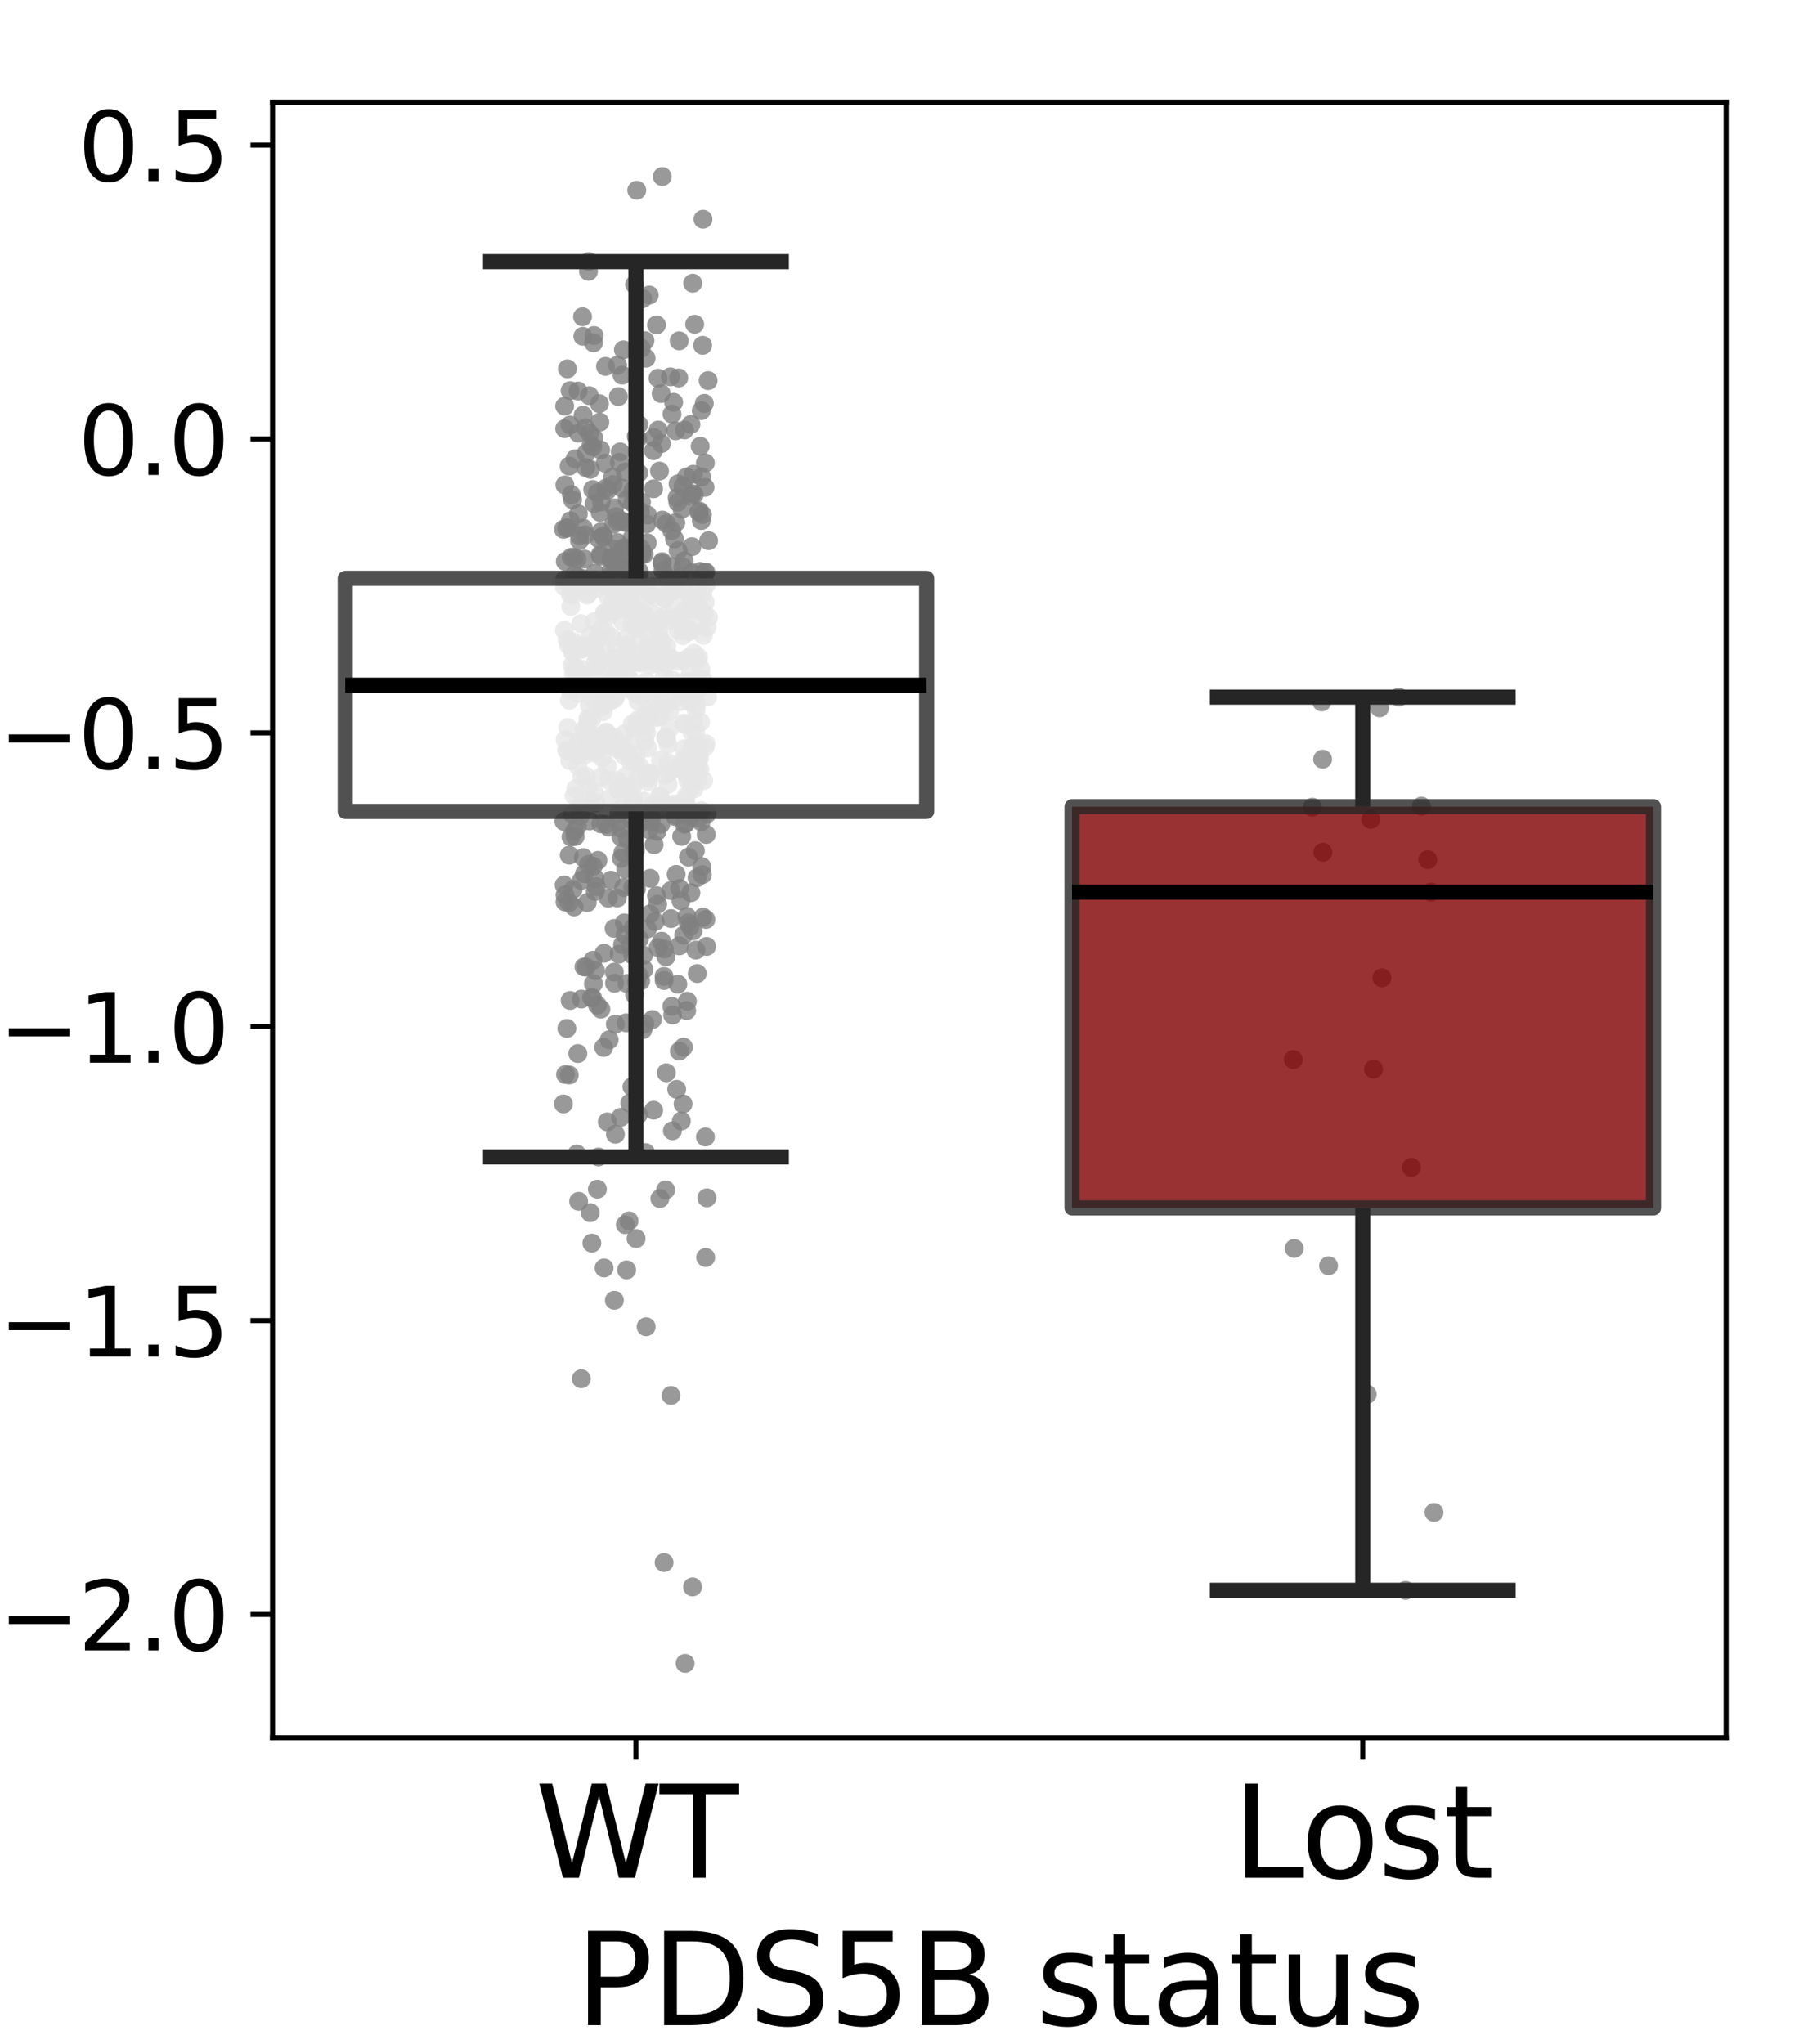 <?xml version="1.0" encoding="utf-8" standalone="no"?>
<!DOCTYPE svg PUBLIC "-//W3C//DTD SVG 1.1//EN"
  "http://www.w3.org/Graphics/SVG/1.1/DTD/svg11.dtd">
<svg xmlns:xlink="http://www.w3.org/1999/xlink" width="288pt" height="324pt" viewBox="0 0 288 324" xmlns="http://www.w3.org/2000/svg" version="1.1">
 <defs>
  <style type="text/css">*{stroke-linejoin: round; stroke-linecap: butt}</style>
 </defs>
 <g id="figure_1">
  <g id="patch_1">
   <path d="M 0 324 
L 288 324 
L 288 0 
L 0 0 
z
" style="fill: #ffffff"/>
  </g>
  <g id="axes_1">
   <g id="patch_2">
    <path d="M 43.2 275.4 
L 273.6 275.4 
L 273.6 16.2 
L 43.2 16.2 
z
" style="fill: #ffffff"/>
   </g>
   <g id="PathCollection_1">
    <defs>
     <path id="mda3cafde4f" d="M 0 1.5 
C 0.398 1.5 0.779 1.342 1.061 1.061 
C 1.342 0.779 1.5 0.398 1.5 0 
C 1.5 -0.398 1.342 -0.779 1.061 -1.061 
C 0.779 -1.342 0.398 -1.5 0 -1.5 
C -0.398 -1.5 -0.779 -1.342 -1.061 -1.061 
C -1.342 -0.779 -1.5 -0.398 -1.5 0 
C -1.5 0.398 -1.342 0.779 -1.061 1.061 
C -0.779 1.342 -0.398 1.5 0 1.5 
z
"/>
    </defs>
    <g clip-path="url(#p762488e9e8)">
     <use xlink:href="#mda3cafde4f" x="91.721" y="117.441" style="fill: #808080; fill-opacity: 0.8"/>
     <use xlink:href="#mda3cafde4f" x="109.572" y="111.031" style="fill: #808080; fill-opacity: 0.8"/>
     <use xlink:href="#mda3cafde4f" x="92.155" y="158.339" style="fill: #808080; fill-opacity: 0.8"/>
     <use xlink:href="#mda3cafde4f" x="102.457" y="103.976" style="fill: #808080; fill-opacity: 0.8"/>
     <use xlink:href="#mda3cafde4f" x="90.398" y="82.549" style="fill: #808080; fill-opacity: 0.8"/>
     <use xlink:href="#mda3cafde4f" x="104.976" y="27.982" style="fill: #808080; fill-opacity: 0.8"/>
     <use xlink:href="#mda3cafde4f" x="94.155" y="117.422" style="fill: #808080; fill-opacity: 0.8"/>
     <use xlink:href="#mda3cafde4f" x="100.241" y="98.974" style="fill: #808080; fill-opacity: 0.8"/>
     <use xlink:href="#mda3cafde4f" x="109.768" y="110.862" style="fill: #808080; fill-opacity: 0.8"/>
     <use xlink:href="#mda3cafde4f" x="95.005" y="63.97" style="fill: #808080; fill-opacity: 0.8"/>
     <use xlink:href="#mda3cafde4f" x="98.47" y="131.3" style="fill: #808080; fill-opacity: 0.8"/>
     <use xlink:href="#mda3cafde4f" x="90.879" y="92.212" style="fill: #808080; fill-opacity: 0.8"/>
     <use xlink:href="#mda3cafde4f" x="110.484" y="139.104" style="fill: #808080; fill-opacity: 0.8"/>
     <use xlink:href="#mda3cafde4f" x="103.711" y="110.649" style="fill: #808080; fill-opacity: 0.8"/>
     <use xlink:href="#mda3cafde4f" x="99.195" y="101.265" style="fill: #808080; fill-opacity: 0.8"/>
     <use xlink:href="#mda3cafde4f" x="105.396" y="94.864" style="fill: #808080; fill-opacity: 0.8"/>
     <use xlink:href="#mda3cafde4f" x="101.734" y="87.862" style="fill: #808080; fill-opacity: 0.8"/>
     <use xlink:href="#mda3cafde4f" x="98.311" y="118.601" style="fill: #808080; fill-opacity: 0.8"/>
     <use xlink:href="#mda3cafde4f" x="91.678" y="119.643" style="fill: #808080; fill-opacity: 0.8"/>
     <use xlink:href="#mda3cafde4f" x="109.344" y="108.195" style="fill: #808080; fill-opacity: 0.8"/>
     <use xlink:href="#mda3cafde4f" x="106.119" y="98.228" style="fill: #808080; fill-opacity: 0.8"/>
     <use xlink:href="#mda3cafde4f" x="92.09" y="106.855" style="fill: #808080; fill-opacity: 0.8"/>
     <use xlink:href="#mda3cafde4f" x="94.071" y="54.328" style="fill: #808080; fill-opacity: 0.8"/>
     <use xlink:href="#mda3cafde4f" x="93.153" y="115.742" style="fill: #808080; fill-opacity: 0.8"/>
     <use xlink:href="#mda3cafde4f" x="104.303" y="59.947" style="fill: #808080; fill-opacity: 0.8"/>
     <use xlink:href="#mda3cafde4f" x="105.494" y="97.587" style="fill: #808080; fill-opacity: 0.8"/>
     <use xlink:href="#mda3cafde4f" x="90.755" y="103.39" style="fill: #808080; fill-opacity: 0.8"/>
     <use xlink:href="#mda3cafde4f" x="107.094" y="68.276" style="fill: #808080; fill-opacity: 0.8"/>
     <use xlink:href="#mda3cafde4f" x="92.51" y="91.73" style="fill: #808080; fill-opacity: 0.8"/>
     <use xlink:href="#mda3cafde4f" x="104.251" y="105.225" style="fill: #808080; fill-opacity: 0.8"/>
     <use xlink:href="#mda3cafde4f" x="103.097" y="94.155" style="fill: #808080; fill-opacity: 0.8"/>
     <use xlink:href="#mda3cafde4f" x="111.753" y="118.394" style="fill: #808080; fill-opacity: 0.8"/>
     <use xlink:href="#mda3cafde4f" x="106.169" y="115.427" style="fill: #808080; fill-opacity: 0.8"/>
     <use xlink:href="#mda3cafde4f" x="93.202" y="113.814" style="fill: #808080; fill-opacity: 0.8"/>
     <use xlink:href="#mda3cafde4f" x="110.255" y="116.011" style="fill: #808080; fill-opacity: 0.8"/>
     <use xlink:href="#mda3cafde4f" x="106.346" y="141.133" style="fill: #808080; fill-opacity: 0.8"/>
     <use xlink:href="#mda3cafde4f" x="100.163" y="95.987" style="fill: #808080; fill-opacity: 0.8"/>
     <use xlink:href="#mda3cafde4f" x="90.553" y="92.918" style="fill: #808080; fill-opacity: 0.8"/>
     <use xlink:href="#mda3cafde4f" x="108.259" y="77.09" style="fill: #808080; fill-opacity: 0.8"/>
     <use xlink:href="#mda3cafde4f" x="94.929" y="105.082" style="fill: #808080; fill-opacity: 0.8"/>
     <use xlink:href="#mda3cafde4f" x="89.991" y="115.299" style="fill: #808080; fill-opacity: 0.8"/>
     <use xlink:href="#mda3cafde4f" x="99.169" y="137.762" style="fill: #808080; fill-opacity: 0.8"/>
     <use xlink:href="#mda3cafde4f" x="101.312" y="96.608" style="fill: #808080; fill-opacity: 0.8"/>
     <use xlink:href="#mda3cafde4f" x="104.331" y="68.149" style="fill: #808080; fill-opacity: 0.8"/>
     <use xlink:href="#mda3cafde4f" x="111.757" y="95.436" style="fill: #808080; fill-opacity: 0.8"/>
     <use xlink:href="#mda3cafde4f" x="111.992" y="149.997" style="fill: #808080; fill-opacity: 0.8"/>
     <use xlink:href="#mda3cafde4f" x="95.689" y="109.322" style="fill: #808080; fill-opacity: 0.8"/>
     <use xlink:href="#mda3cafde4f" x="99.101" y="124.71" style="fill: #808080; fill-opacity: 0.8"/>
     <use xlink:href="#mda3cafde4f" x="101.961" y="97.335" style="fill: #808080; fill-opacity: 0.8"/>
     <use xlink:href="#mda3cafde4f" x="99.39" y="79.179" style="fill: #808080; fill-opacity: 0.8"/>
     <use xlink:href="#mda3cafde4f" x="108.797" y="75.608" style="fill: #808080; fill-opacity: 0.8"/>
     <use xlink:href="#mda3cafde4f" x="90.235" y="111.001" style="fill: #808080; fill-opacity: 0.8"/>
     <use xlink:href="#mda3cafde4f" x="109.802" y="44.891" style="fill: #808080; fill-opacity: 0.8"/>
     <use xlink:href="#mda3cafde4f" x="105.892" y="124.295" style="fill: #808080; fill-opacity: 0.8"/>
     <use xlink:href="#mda3cafde4f" x="106.668" y="127.436" style="fill: #808080; fill-opacity: 0.8"/>
     <use xlink:href="#mda3cafde4f" x="90.225" y="170.372" style="fill: #808080; fill-opacity: 0.8"/>
     <use xlink:href="#mda3cafde4f" x="108.269" y="174.961" style="fill: #808080; fill-opacity: 0.8"/>
     <use xlink:href="#mda3cafde4f" x="101.159" y="111.164" style="fill: #808080; fill-opacity: 0.8"/>
     <use xlink:href="#mda3cafde4f" x="101.311" y="90.528" style="fill: #808080; fill-opacity: 0.8"/>
     <use xlink:href="#mda3cafde4f" x="98.738" y="98.549" style="fill: #808080; fill-opacity: 0.8"/>
     <use xlink:href="#mda3cafde4f" x="95.803" y="97.221" style="fill: #808080; fill-opacity: 0.8"/>
     <use xlink:href="#mda3cafde4f" x="94.308" y="139.221" style="fill: #808080; fill-opacity: 0.8"/>
     <use xlink:href="#mda3cafde4f" x="106.358" y="221.157" style="fill: #808080; fill-opacity: 0.8"/>
     <use xlink:href="#mda3cafde4f" x="108.148" y="120.603" style="fill: #808080; fill-opacity: 0.8"/>
     <use xlink:href="#mda3cafde4f" x="99.164" y="118.876" style="fill: #808080; fill-opacity: 0.8"/>
     <use xlink:href="#mda3cafde4f" x="91.609" y="121.406" style="fill: #808080; fill-opacity: 0.8"/>
     <use xlink:href="#mda3cafde4f" x="103.124" y="98.891" style="fill: #808080; fill-opacity: 0.8"/>
     <use xlink:href="#mda3cafde4f" x="111.811" y="180.19" style="fill: #808080; fill-opacity: 0.8"/>
     <use xlink:href="#mda3cafde4f" x="101.635" y="86.955" style="fill: #808080; fill-opacity: 0.8"/>
     <use xlink:href="#mda3cafde4f" x="99.32" y="201.257" style="fill: #808080; fill-opacity: 0.8"/>
     <use xlink:href="#mda3cafde4f" x="95.931" y="73.415" style="fill: #808080; fill-opacity: 0.8"/>
     <use xlink:href="#mda3cafde4f" x="111.726" y="90.703" style="fill: #808080; fill-opacity: 0.8"/>
     <use xlink:href="#mda3cafde4f" x="99.682" y="96.042" style="fill: #808080; fill-opacity: 0.8"/>
     <use xlink:href="#mda3cafde4f" x="98.226" y="107.085" style="fill: #808080; fill-opacity: 0.8"/>
     <use xlink:href="#mda3cafde4f" x="102.225" y="53.996" style="fill: #808080; fill-opacity: 0.8"/>
     <use xlink:href="#mda3cafde4f" x="106.011" y="93.841" style="fill: #808080; fill-opacity: 0.8"/>
     <use xlink:href="#mda3cafde4f" x="98.921" y="92.974" style="fill: #808080; fill-opacity: 0.8"/>
     <use xlink:href="#mda3cafde4f" x="104.761" y="110.47" style="fill: #808080; fill-opacity: 0.8"/>
     <use xlink:href="#mda3cafde4f" x="98.157" y="88.915" style="fill: #808080; fill-opacity: 0.8"/>
     <use xlink:href="#mda3cafde4f" x="99.176" y="82.762" style="fill: #808080; fill-opacity: 0.8"/>
     <use xlink:href="#mda3cafde4f" x="107.488" y="87.257" style="fill: #808080; fill-opacity: 0.8"/>
     <use xlink:href="#mda3cafde4f" x="108.239" y="89.9" style="fill: #808080; fill-opacity: 0.8"/>
     <use xlink:href="#mda3cafde4f" x="98.733" y="135.126" style="fill: #808080; fill-opacity: 0.8"/>
     <use xlink:href="#mda3cafde4f" x="98.868" y="140.65" style="fill: #808080; fill-opacity: 0.8"/>
     <use xlink:href="#mda3cafde4f" x="92.837" y="116.333" style="fill: #808080; fill-opacity: 0.8"/>
     <use xlink:href="#mda3cafde4f" x="108.835" y="160.159" style="fill: #808080; fill-opacity: 0.8"/>
     <use xlink:href="#mda3cafde4f" x="105.658" y="102.393" style="fill: #808080; fill-opacity: 0.8"/>
     <use xlink:href="#mda3cafde4f" x="109.312" y="100.123" style="fill: #808080; fill-opacity: 0.8"/>
     <use xlink:href="#mda3cafde4f" x="97.389" y="80.493" style="fill: #808080; fill-opacity: 0.8"/>
     <use xlink:href="#mda3cafde4f" x="108.577" y="114.793" style="fill: #808080; fill-opacity: 0.8"/>
     <use xlink:href="#mda3cafde4f" x="96.061" y="130.645" style="fill: #808080; fill-opacity: 0.8"/>
     <use xlink:href="#mda3cafde4f" x="94.532" y="140.524" style="fill: #808080; fill-opacity: 0.8"/>
     <use xlink:href="#mda3cafde4f" x="98.929" y="119.71" style="fill: #808080; fill-opacity: 0.8"/>
     <use xlink:href="#mda3cafde4f" x="92.8" y="84.762" style="fill: #808080; fill-opacity: 0.8"/>
     <use xlink:href="#mda3cafde4f" x="92.812" y="119.576" style="fill: #808080; fill-opacity: 0.8"/>
     <use xlink:href="#mda3cafde4f" x="101.174" y="97.966" style="fill: #808080; fill-opacity: 0.8"/>
     <use xlink:href="#mda3cafde4f" x="100.273" y="91.583" style="fill: #808080; fill-opacity: 0.8"/>
     <use xlink:href="#mda3cafde4f" x="110.748" y="81.13" style="fill: #808080; fill-opacity: 0.8"/>
     <use xlink:href="#mda3cafde4f" x="101.178" y="104.926" style="fill: #808080; fill-opacity: 0.8"/>
     <use xlink:href="#mda3cafde4f" x="106.312" y="104.523" style="fill: #808080; fill-opacity: 0.8"/>
     <use xlink:href="#mda3cafde4f" x="105.247" y="154.746" style="fill: #808080; fill-opacity: 0.8"/>
     <use xlink:href="#mda3cafde4f" x="96.88" y="93.169" style="fill: #808080; fill-opacity: 0.8"/>
     <use xlink:href="#mda3cafde4f" x="103.027" y="144.846" style="fill: #808080; fill-opacity: 0.8"/>
     <use xlink:href="#mda3cafde4f" x="104.139" y="102.58" style="fill: #808080; fill-opacity: 0.8"/>
     <use xlink:href="#mda3cafde4f" x="97.296" y="104.268" style="fill: #808080; fill-opacity: 0.8"/>
     <use xlink:href="#mda3cafde4f" x="93.104" y="102.371" style="fill: #808080; fill-opacity: 0.8"/>
     <use xlink:href="#mda3cafde4f" x="97.549" y="179.762" style="fill: #808080; fill-opacity: 0.8"/>
     <use xlink:href="#mda3cafde4f" x="97.419" y="96.766" style="fill: #808080; fill-opacity: 0.8"/>
     <use xlink:href="#mda3cafde4f" x="93.946" y="77.577" style="fill: #808080; fill-opacity: 0.8"/>
     <use xlink:href="#mda3cafde4f" x="103.59" y="93.034" style="fill: #808080; fill-opacity: 0.8"/>
     <use xlink:href="#mda3cafde4f" x="93.454" y="68.658" style="fill: #808080; fill-opacity: 0.8"/>
     <use xlink:href="#mda3cafde4f" x="111.227" y="137.343" style="fill: #808080; fill-opacity: 0.8"/>
     <use xlink:href="#mda3cafde4f" x="95.947" y="116.661" style="fill: #808080; fill-opacity: 0.8"/>
     <use xlink:href="#mda3cafde4f" x="102.079" y="153.63" style="fill: #808080; fill-opacity: 0.8"/>
     <use xlink:href="#mda3cafde4f" x="95.116" y="81.21" style="fill: #808080; fill-opacity: 0.8"/>
     <use xlink:href="#mda3cafde4f" x="90.508" y="132.647" style="fill: #808080; fill-opacity: 0.8"/>
     <use xlink:href="#mda3cafde4f" x="109.708" y="116.125" style="fill: #808080; fill-opacity: 0.8"/>
     <use xlink:href="#mda3cafde4f" x="102.488" y="83.04" style="fill: #808080; fill-opacity: 0.8"/>
     <use xlink:href="#mda3cafde4f" x="110.632" y="123.494" style="fill: #808080; fill-opacity: 0.8"/>
     <use xlink:href="#mda3cafde4f" x="92.974" y="115.574" style="fill: #808080; fill-opacity: 0.8"/>
     <use xlink:href="#mda3cafde4f" x="93.213" y="114.121" style="fill: #808080; fill-opacity: 0.8"/>
     <use xlink:href="#mda3cafde4f" x="99.116" y="194.097" style="fill: #808080; fill-opacity: 0.8"/>
     <use xlink:href="#mda3cafde4f" x="91.716" y="190.389" style="fill: #808080; fill-opacity: 0.8"/>
     <use xlink:href="#mda3cafde4f" x="91.455" y="91.321" style="fill: #808080; fill-opacity: 0.8"/>
     <use xlink:href="#mda3cafde4f" x="97.666" y="102.454" style="fill: #808080; fill-opacity: 0.8"/>
     <use xlink:href="#mda3cafde4f" x="89.57" y="117.211" style="fill: #808080; fill-opacity: 0.8"/>
     <use xlink:href="#mda3cafde4f" x="92.932" y="153.284" style="fill: #808080; fill-opacity: 0.8"/>
     <use xlink:href="#mda3cafde4f" x="97.058" y="91.023" style="fill: #808080; fill-opacity: 0.8"/>
     <use xlink:href="#mda3cafde4f" x="107.57" y="127.373" style="fill: #808080; fill-opacity: 0.8"/>
     <use xlink:href="#mda3cafde4f" x="93.323" y="41.472" style="fill: #808080; fill-opacity: 0.8"/>
     <use xlink:href="#mda3cafde4f" x="112.242" y="60.321" style="fill: #808080; fill-opacity: 0.8"/>
     <use xlink:href="#mda3cafde4f" x="100.824" y="196.294" style="fill: #808080; fill-opacity: 0.8"/>
     <use xlink:href="#mda3cafde4f" x="108.788" y="126.123" style="fill: #808080; fill-opacity: 0.8"/>
     <use xlink:href="#mda3cafde4f" x="108.593" y="263.618" style="fill: #808080; fill-opacity: 0.8"/>
     <use xlink:href="#mda3cafde4f" x="105.515" y="116.948" style="fill: #808080; fill-opacity: 0.8"/>
     <use xlink:href="#mda3cafde4f" x="102.426" y="93.563" style="fill: #808080; fill-opacity: 0.8"/>
     <use xlink:href="#mda3cafde4f" x="108.048" y="132.56" style="fill: #808080; fill-opacity: 0.8"/>
     <use xlink:href="#mda3cafde4f" x="106.578" y="179.216" style="fill: #808080; fill-opacity: 0.8"/>
     <use xlink:href="#mda3cafde4f" x="100.912" y="130.52" style="fill: #808080; fill-opacity: 0.8"/>
     <use xlink:href="#mda3cafde4f" x="111.414" y="94.037" style="fill: #808080; fill-opacity: 0.8"/>
     <use xlink:href="#mda3cafde4f" x="89.501" y="64.36" style="fill: #808080; fill-opacity: 0.8"/>
     <use xlink:href="#mda3cafde4f" x="101.752" y="101.837" style="fill: #808080; fill-opacity: 0.8"/>
     <use xlink:href="#mda3cafde4f" x="100.37" y="147.034" style="fill: #808080; fill-opacity: 0.8"/>
     <use xlink:href="#mda3cafde4f" x="103.78" y="97.529" style="fill: #808080; fill-opacity: 0.8"/>
     <use xlink:href="#mda3cafde4f" x="99.513" y="87.795" style="fill: #808080; fill-opacity: 0.8"/>
     <use xlink:href="#mda3cafde4f" x="91.423" y="182.888" style="fill: #808080; fill-opacity: 0.8"/>
     <use xlink:href="#mda3cafde4f" x="96.823" y="90.538" style="fill: #808080; fill-opacity: 0.8"/>
     <use xlink:href="#mda3cafde4f" x="94.205" y="98.503" style="fill: #808080; fill-opacity: 0.8"/>
     <use xlink:href="#mda3cafde4f" x="105.614" y="170.016" style="fill: #808080; fill-opacity: 0.8"/>
     <use xlink:href="#mda3cafde4f" x="111.158" y="65.078" style="fill: #808080; fill-opacity: 0.8"/>
     <use xlink:href="#mda3cafde4f" x="97.242" y="83.079" style="fill: #808080; fill-opacity: 0.8"/>
     <use xlink:href="#mda3cafde4f" x="97.727" y="93.718" style="fill: #808080; fill-opacity: 0.8"/>
     <use xlink:href="#mda3cafde4f" x="91.263" y="124.998" style="fill: #808080; fill-opacity: 0.8"/>
     <use xlink:href="#mda3cafde4f" x="93.435" y="130.116" style="fill: #808080; fill-opacity: 0.8"/>
     <use xlink:href="#mda3cafde4f" x="95.287" y="123.102" style="fill: #808080; fill-opacity: 0.8"/>
     <use xlink:href="#mda3cafde4f" x="91.061" y="131.709" style="fill: #808080; fill-opacity: 0.8"/>
     <use xlink:href="#mda3cafde4f" x="100.865" y="119.678" style="fill: #808080; fill-opacity: 0.8"/>
     <use xlink:href="#mda3cafde4f" x="109.774" y="251.501" style="fill: #808080; fill-opacity: 0.8"/>
     <use xlink:href="#mda3cafde4f" x="104.794" y="62.367" style="fill: #808080; fill-opacity: 0.8"/>
     <use xlink:href="#mda3cafde4f" x="94.188" y="125.584" style="fill: #808080; fill-opacity: 0.8"/>
     <use xlink:href="#mda3cafde4f" x="96.073" y="100.167" style="fill: #808080; fill-opacity: 0.8"/>
     <use xlink:href="#mda3cafde4f" x="104.74" y="130.615" style="fill: #808080; fill-opacity: 0.8"/>
     <use xlink:href="#mda3cafde4f" x="106.265" y="59.726" style="fill: #808080; fill-opacity: 0.8"/>
     <use xlink:href="#mda3cafde4f" x="106.587" y="93.567" style="fill: #808080; fill-opacity: 0.8"/>
     <use xlink:href="#mda3cafde4f" x="93.075" y="143.055" style="fill: #808080; fill-opacity: 0.8"/>
     <use xlink:href="#mda3cafde4f" x="110.028" y="125.031" style="fill: #808080; fill-opacity: 0.8"/>
     <use xlink:href="#mda3cafde4f" x="108.35" y="114.612" style="fill: #808080; fill-opacity: 0.8"/>
     <use xlink:href="#mda3cafde4f" x="90.831" y="94.265" style="fill: #808080; fill-opacity: 0.8"/>
     <use xlink:href="#mda3cafde4f" x="112.313" y="85.69" style="fill: #808080; fill-opacity: 0.8"/>
     <use xlink:href="#mda3cafde4f" x="103.641" y="69.348" style="fill: #808080; fill-opacity: 0.8"/>
     <use xlink:href="#mda3cafde4f" x="108.787" y="127.51" style="fill: #808080; fill-opacity: 0.8"/>
     <use xlink:href="#mda3cafde4f" x="103.121" y="122.521" style="fill: #808080; fill-opacity: 0.8"/>
     <use xlink:href="#mda3cafde4f" x="108.684" y="130.506" style="fill: #808080; fill-opacity: 0.8"/>
     <use xlink:href="#mda3cafde4f" x="101.514" y="110.275" style="fill: #808080; fill-opacity: 0.8"/>
     <use xlink:href="#mda3cafde4f" x="107.739" y="140.813" style="fill: #808080; fill-opacity: 0.8"/>
     <use xlink:href="#mda3cafde4f" x="96.344" y="94.5" style="fill: #808080; fill-opacity: 0.8"/>
     <use xlink:href="#mda3cafde4f" x="93.279" y="137.009" style="fill: #808080; fill-opacity: 0.8"/>
     <use xlink:href="#mda3cafde4f" x="107.469" y="76.686" style="fill: #808080; fill-opacity: 0.8"/>
     <use xlink:href="#mda3cafde4f" x="98.78" y="86.864" style="fill: #808080; fill-opacity: 0.8"/>
     <use xlink:href="#mda3cafde4f" x="104.984" y="82.421" style="fill: #808080; fill-opacity: 0.8"/>
     <use xlink:href="#mda3cafde4f" x="95.227" y="110.504" style="fill: #808080; fill-opacity: 0.8"/>
     <use xlink:href="#mda3cafde4f" x="90.206" y="73.879" style="fill: #808080; fill-opacity: 0.8"/>
     <use xlink:href="#mda3cafde4f" x="95.239" y="159.937" style="fill: #808080; fill-opacity: 0.8"/>
     <use xlink:href="#mda3cafde4f" x="96.91" y="88.708" style="fill: #808080; fill-opacity: 0.8"/>
     <use xlink:href="#mda3cafde4f" x="104.955" y="89.012" style="fill: #808080; fill-opacity: 0.8"/>
     <use xlink:href="#mda3cafde4f" x="97.37" y="154.073" style="fill: #808080; fill-opacity: 0.8"/>
     <use xlink:href="#mda3cafde4f" x="96.655" y="92.587" style="fill: #808080; fill-opacity: 0.8"/>
     <use xlink:href="#mda3cafde4f" x="97.693" y="81.871" style="fill: #808080; fill-opacity: 0.8"/>
     <use xlink:href="#mda3cafde4f" x="94.122" y="69.401" style="fill: #808080; fill-opacity: 0.8"/>
     <use xlink:href="#mda3cafde4f" x="103.181" y="130.273" style="fill: #808080; fill-opacity: 0.8"/>
     <use xlink:href="#mda3cafde4f" x="97.206" y="104.422" style="fill: #808080; fill-opacity: 0.8"/>
     <use xlink:href="#mda3cafde4f" x="112.311" y="97.863" style="fill: #808080; fill-opacity: 0.8"/>
     <use xlink:href="#mda3cafde4f" x="107.901" y="108.187" style="fill: #808080; fill-opacity: 0.8"/>
     <use xlink:href="#mda3cafde4f" x="94.841" y="101.159" style="fill: #808080; fill-opacity: 0.8"/>
     <use xlink:href="#mda3cafde4f" x="102.622" y="81.614" style="fill: #808080; fill-opacity: 0.8"/>
     <use xlink:href="#mda3cafde4f" x="110.593" y="109.292" style="fill: #808080; fill-opacity: 0.8"/>
     <use xlink:href="#mda3cafde4f" x="97.54" y="162.314" style="fill: #808080; fill-opacity: 0.8"/>
     <use xlink:href="#mda3cafde4f" x="101.234" y="74.956" style="fill: #808080; fill-opacity: 0.8"/>
     <use xlink:href="#mda3cafde4f" x="109.667" y="90.782" style="fill: #808080; fill-opacity: 0.8"/>
     <use xlink:href="#mda3cafde4f" x="108.473" y="130.623" style="fill: #808080; fill-opacity: 0.8"/>
     <use xlink:href="#mda3cafde4f" x="105.861" y="120.862" style="fill: #808080; fill-opacity: 0.8"/>
     <use xlink:href="#mda3cafde4f" x="99.166" y="82.799" style="fill: #808080; fill-opacity: 0.8"/>
     <use xlink:href="#mda3cafde4f" x="89.532" y="76.86" style="fill: #808080; fill-opacity: 0.8"/>
     <use xlink:href="#mda3cafde4f" x="102.223" y="117.499" style="fill: #808080; fill-opacity: 0.8"/>
     <use xlink:href="#mda3cafde4f" x="108.362" y="148.209" style="fill: #808080; fill-opacity: 0.8"/>
     <use xlink:href="#mda3cafde4f" x="100.836" y="99.392" style="fill: #808080; fill-opacity: 0.8"/>
     <use xlink:href="#mda3cafde4f" x="98.966" y="146.263" style="fill: #808080; fill-opacity: 0.8"/>
     <use xlink:href="#mda3cafde4f" x="100.031" y="117.731" style="fill: #808080; fill-opacity: 0.8"/>
     <use xlink:href="#mda3cafde4f" x="93.74" y="158.117" style="fill: #808080; fill-opacity: 0.8"/>
     <use xlink:href="#mda3cafde4f" x="98.095" y="128.87" style="fill: #808080; fill-opacity: 0.8"/>
     <use xlink:href="#mda3cafde4f" x="92.143" y="139.527" style="fill: #808080; fill-opacity: 0.8"/>
     <use xlink:href="#mda3cafde4f" x="101.511" y="81.066" style="fill: #808080; fill-opacity: 0.8"/>
     <use xlink:href="#mda3cafde4f" x="100.348" y="126.456" style="fill: #808080; fill-opacity: 0.8"/>
     <use xlink:href="#mda3cafde4f" x="90.522" y="88.324" style="fill: #808080; fill-opacity: 0.8"/>
     <use xlink:href="#mda3cafde4f" x="109.829" y="96.52" style="fill: #808080; fill-opacity: 0.8"/>
     <use xlink:href="#mda3cafde4f" x="94.311" y="90.82" style="fill: #808080; fill-opacity: 0.8"/>
     <use xlink:href="#mda3cafde4f" x="102.872" y="100.99" style="fill: #808080; fill-opacity: 0.8"/>
     <use xlink:href="#mda3cafde4f" x="91.271" y="106.412" style="fill: #808080; fill-opacity: 0.8"/>
     <use xlink:href="#mda3cafde4f" x="103.754" y="104.178" style="fill: #808080; fill-opacity: 0.8"/>
     <use xlink:href="#mda3cafde4f" x="111.422" y="34.747" style="fill: #808080; fill-opacity: 0.8"/>
     <use xlink:href="#mda3cafde4f" x="94.948" y="104.481" style="fill: #808080; fill-opacity: 0.8"/>
     <use xlink:href="#mda3cafde4f" x="95.075" y="66.908" style="fill: #808080; fill-opacity: 0.8"/>
     <use xlink:href="#mda3cafde4f" x="91.611" y="61.975" style="fill: #808080; fill-opacity: 0.8"/>
     <use xlink:href="#mda3cafde4f" x="91.959" y="129.322" style="fill: #808080; fill-opacity: 0.8"/>
     <use xlink:href="#mda3cafde4f" x="100.286" y="151.356" style="fill: #808080; fill-opacity: 0.8"/>
     <use xlink:href="#mda3cafde4f" x="93.638" y="92.743" style="fill: #808080; fill-opacity: 0.8"/>
     <use xlink:href="#mda3cafde4f" x="95.973" y="58.069" style="fill: #808080; fill-opacity: 0.8"/>
     <use xlink:href="#mda3cafde4f" x="98.631" y="77.382" style="fill: #808080; fill-opacity: 0.8"/>
     <use xlink:href="#mda3cafde4f" x="100.279" y="79.721" style="fill: #808080; fill-opacity: 0.8"/>
     <use xlink:href="#mda3cafde4f" x="102.645" y="118.549" style="fill: #808080; fill-opacity: 0.8"/>
     <use xlink:href="#mda3cafde4f" x="108.5" y="68.137" style="fill: #808080; fill-opacity: 0.8"/>
     <use xlink:href="#mda3cafde4f" x="108.105" y="80.681" style="fill: #808080; fill-opacity: 0.8"/>
     <use xlink:href="#mda3cafde4f" x="89.552" y="141.847" style="fill: #808080; fill-opacity: 0.8"/>
     <use xlink:href="#mda3cafde4f" x="89.633" y="170.289" style="fill: #808080; fill-opacity: 0.8"/>
     <use xlink:href="#mda3cafde4f" x="94.404" y="153.846" style="fill: #808080; fill-opacity: 0.8"/>
     <use xlink:href="#mda3cafde4f" x="94.027" y="137.283" style="fill: #808080; fill-opacity: 0.8"/>
     <use xlink:href="#mda3cafde4f" x="111.161" y="82.505" style="fill: #808080; fill-opacity: 0.8"/>
     <use xlink:href="#mda3cafde4f" x="104.434" y="100.891" style="fill: #808080; fill-opacity: 0.8"/>
     <use xlink:href="#mda3cafde4f" x="105.877" y="108.626" style="fill: #808080; fill-opacity: 0.8"/>
     <use xlink:href="#mda3cafde4f" x="104.838" y="98.003" style="fill: #808080; fill-opacity: 0.8"/>
     <use xlink:href="#mda3cafde4f" x="102.814" y="123.918" style="fill: #808080; fill-opacity: 0.8"/>
     <use xlink:href="#mda3cafde4f" x="111.197" y="75.59" style="fill: #808080; fill-opacity: 0.8"/>
     <use xlink:href="#mda3cafde4f" x="101.023" y="123.616" style="fill: #808080; fill-opacity: 0.8"/>
     <use xlink:href="#mda3cafde4f" x="110.866" y="120.135" style="fill: #808080; fill-opacity: 0.8"/>
     <use xlink:href="#mda3cafde4f" x="107.833" y="111.183" style="fill: #808080; fill-opacity: 0.8"/>
     <use xlink:href="#mda3cafde4f" x="112.041" y="189.839" style="fill: #808080; fill-opacity: 0.8"/>
     <use xlink:href="#mda3cafde4f" x="97.384" y="206.079" style="fill: #808080; fill-opacity: 0.8"/>
     <use xlink:href="#mda3cafde4f" x="108.434" y="88.869" style="fill: #808080; fill-opacity: 0.8"/>
     <use xlink:href="#mda3cafde4f" x="108.626" y="126.831" style="fill: #808080; fill-opacity: 0.8"/>
     <use xlink:href="#mda3cafde4f" x="90.659" y="102.814" style="fill: #808080; fill-opacity: 0.8"/>
     <use xlink:href="#mda3cafde4f" x="104.594" y="189.957" style="fill: #808080; fill-opacity: 0.8"/>
     <use xlink:href="#mda3cafde4f" x="91.661" y="68.641" style="fill: #808080; fill-opacity: 0.8"/>
     <use xlink:href="#mda3cafde4f" x="102.112" y="108.746" style="fill: #808080; fill-opacity: 0.8"/>
     <use xlink:href="#mda3cafde4f" x="100.746" y="99.555" style="fill: #808080; fill-opacity: 0.8"/>
     <use xlink:href="#mda3cafde4f" x="105.258" y="247.64" style="fill: #808080; fill-opacity: 0.8"/>
     <use xlink:href="#mda3cafde4f" x="108.4" y="93.412" style="fill: #808080; fill-opacity: 0.8"/>
     <use xlink:href="#mda3cafde4f" x="95.343" y="116.817" style="fill: #808080; fill-opacity: 0.8"/>
     <use xlink:href="#mda3cafde4f" x="111.334" y="81.546" style="fill: #808080; fill-opacity: 0.8"/>
     <use xlink:href="#mda3cafde4f" x="110.692" y="120.05" style="fill: #808080; fill-opacity: 0.8"/>
     <use xlink:href="#mda3cafde4f" x="91.849" y="85.682" style="fill: #808080; fill-opacity: 0.8"/>
     <use xlink:href="#mda3cafde4f" x="111.631" y="63.928" style="fill: #808080; fill-opacity: 0.8"/>
     <use xlink:href="#mda3cafde4f" x="92.667" y="88.604" style="fill: #808080; fill-opacity: 0.8"/>
     <use xlink:href="#mda3cafde4f" x="94.176" y="79.818" style="fill: #808080; fill-opacity: 0.8"/>
     <use xlink:href="#mda3cafde4f" x="111.887" y="145.72" style="fill: #808080; fill-opacity: 0.8"/>
     <use xlink:href="#mda3cafde4f" x="94.355" y="104.97" style="fill: #808080; fill-opacity: 0.8"/>
     <use xlink:href="#mda3cafde4f" x="101.113" y="114.064" style="fill: #808080; fill-opacity: 0.8"/>
     <use xlink:href="#mda3cafde4f" x="108.715" y="120.022" style="fill: #808080; fill-opacity: 0.8"/>
     <use xlink:href="#mda3cafde4f" x="91.586" y="166.971" style="fill: #808080; fill-opacity: 0.8"/>
     <use xlink:href="#mda3cafde4f" x="91.779" y="119.448" style="fill: #808080; fill-opacity: 0.8"/>
     <use xlink:href="#mda3cafde4f" x="89.804" y="83.718" style="fill: #808080; fill-opacity: 0.8"/>
     <use xlink:href="#mda3cafde4f" x="101.082" y="69.536" style="fill: #808080; fill-opacity: 0.8"/>
     <use xlink:href="#mda3cafde4f" x="89.456" y="99.891" style="fill: #808080; fill-opacity: 0.8"/>
     <use xlink:href="#mda3cafde4f" x="112.071" y="128.968" style="fill: #808080; fill-opacity: 0.8"/>
     <use xlink:href="#mda3cafde4f" x="93.648" y="127.089" style="fill: #808080; fill-opacity: 0.8"/>
     <use xlink:href="#mda3cafde4f" x="92.831" y="74.099" style="fill: #808080; fill-opacity: 0.8"/>
     <use xlink:href="#mda3cafde4f" x="92.255" y="106.084" style="fill: #808080; fill-opacity: 0.8"/>
     <use xlink:href="#mda3cafde4f" x="110.516" y="154.297" style="fill: #808080; fill-opacity: 0.8"/>
     <use xlink:href="#mda3cafde4f" x="96.692" y="111.142" style="fill: #808080; fill-opacity: 0.8"/>
     <use xlink:href="#mda3cafde4f" x="90.906" y="106.861" style="fill: #808080; fill-opacity: 0.8"/>
     <use xlink:href="#mda3cafde4f" x="101.995" y="151.4" style="fill: #808080; fill-opacity: 0.8"/>
     <use xlink:href="#mda3cafde4f" x="100.204" y="130.078" style="fill: #808080; fill-opacity: 0.8"/>
     <use xlink:href="#mda3cafde4f" x="98.309" y="71.618" style="fill: #808080; fill-opacity: 0.8"/>
     <use xlink:href="#mda3cafde4f" x="102.436" y="122.589" style="fill: #808080; fill-opacity: 0.8"/>
     <use xlink:href="#mda3cafde4f" x="89.91" y="83.642" style="fill: #808080; fill-opacity: 0.8"/>
     <use xlink:href="#mda3cafde4f" x="104.014" y="110.981" style="fill: #808080; fill-opacity: 0.8"/>
     <use xlink:href="#mda3cafde4f" x="93.276" y="43.006" style="fill: #808080; fill-opacity: 0.8"/>
     <use xlink:href="#mda3cafde4f" x="101.114" y="114.941" style="fill: #808080; fill-opacity: 0.8"/>
     <use xlink:href="#mda3cafde4f" x="107.256" y="172.648" style="fill: #808080; fill-opacity: 0.8"/>
     <use xlink:href="#mda3cafde4f" x="101.37" y="121.455" style="fill: #808080; fill-opacity: 0.8"/>
     <use xlink:href="#mda3cafde4f" x="108.615" y="96.647" style="fill: #808080; fill-opacity: 0.8"/>
     <use xlink:href="#mda3cafde4f" x="108.882" y="145.248" style="fill: #808080; fill-opacity: 0.8"/>
     <use xlink:href="#mda3cafde4f" x="95.996" y="111.544" style="fill: #808080; fill-opacity: 0.8"/>
     <use xlink:href="#mda3cafde4f" x="96.12" y="116.019" style="fill: #808080; fill-opacity: 0.8"/>
     <use xlink:href="#mda3cafde4f" x="110.377" y="111.653" style="fill: #808080; fill-opacity: 0.8"/>
     <use xlink:href="#mda3cafde4f" x="90.563" y="78.392" style="fill: #808080; fill-opacity: 0.8"/>
     <use xlink:href="#mda3cafde4f" x="106.64" y="121.861" style="fill: #808080; fill-opacity: 0.8"/>
     <use xlink:href="#mda3cafde4f" x="99.343" y="94.05" style="fill: #808080; fill-opacity: 0.8"/>
     <use xlink:href="#mda3cafde4f" x="109.126" y="104.235" style="fill: #808080; fill-opacity: 0.8"/>
     <use xlink:href="#mda3cafde4f" x="93.811" y="197.014" style="fill: #808080; fill-opacity: 0.8"/>
     <use xlink:href="#mda3cafde4f" x="95.828" y="97.077" style="fill: #808080; fill-opacity: 0.8"/>
     <use xlink:href="#mda3cafde4f" x="93.252" y="94.057" style="fill: #808080; fill-opacity: 0.8"/>
     <use xlink:href="#mda3cafde4f" x="91.514" y="130.998" style="fill: #808080; fill-opacity: 0.8"/>
     <use xlink:href="#mda3cafde4f" x="109.667" y="86.64" style="fill: #808080; fill-opacity: 0.8"/>
     <use xlink:href="#mda3cafde4f" x="93.252" y="124.792" style="fill: #808080; fill-opacity: 0.8"/>
     <use xlink:href="#mda3cafde4f" x="98.581" y="104.883" style="fill: #808080; fill-opacity: 0.8"/>
     <use xlink:href="#mda3cafde4f" x="92.622" y="108.281" style="fill: #808080; fill-opacity: 0.8"/>
     <use xlink:href="#mda3cafde4f" x="90.185" y="143.06" style="fill: #808080; fill-opacity: 0.8"/>
     <use xlink:href="#mda3cafde4f" x="108.962" y="122.898" style="fill: #808080; fill-opacity: 0.8"/>
     <use xlink:href="#mda3cafde4f" x="111.901" y="117.851" style="fill: #808080; fill-opacity: 0.8"/>
     <use xlink:href="#mda3cafde4f" x="98.037" y="125.122" style="fill: #808080; fill-opacity: 0.8"/>
     <use xlink:href="#mda3cafde4f" x="98.506" y="136.025" style="fill: #808080; fill-opacity: 0.8"/>
     <use xlink:href="#mda3cafde4f" x="101.657" y="55.185" style="fill: #808080; fill-opacity: 0.8"/>
     <use xlink:href="#mda3cafde4f" x="97.184" y="76.794" style="fill: #808080; fill-opacity: 0.8"/>
     <use xlink:href="#mda3cafde4f" x="96.41" y="142.347" style="fill: #808080; fill-opacity: 0.8"/>
     <use xlink:href="#mda3cafde4f" x="99.251" y="122.95" style="fill: #808080; fill-opacity: 0.8"/>
     <use xlink:href="#mda3cafde4f" x="100.564" y="120.793" style="fill: #808080; fill-opacity: 0.8"/>
     <use xlink:href="#mda3cafde4f" x="109.712" y="78.244" style="fill: #808080; fill-opacity: 0.8"/>
     <use xlink:href="#mda3cafde4f" x="105.45" y="122.869" style="fill: #808080; fill-opacity: 0.8"/>
     <use xlink:href="#mda3cafde4f" x="108.237" y="109.038" style="fill: #808080; fill-opacity: 0.8"/>
     <use xlink:href="#mda3cafde4f" x="103.673" y="133.879" style="fill: #808080; fill-opacity: 0.8"/>
     <use xlink:href="#mda3cafde4f" x="101.181" y="176.661" style="fill: #808080; fill-opacity: 0.8"/>
     <use xlink:href="#mda3cafde4f" x="91.329" y="108.388" style="fill: #808080; fill-opacity: 0.8"/>
     <use xlink:href="#mda3cafde4f" x="94.215" y="119.336" style="fill: #808080; fill-opacity: 0.8"/>
     <use xlink:href="#mda3cafde4f" x="95.471" y="120.126" style="fill: #808080; fill-opacity: 0.8"/>
     <use xlink:href="#mda3cafde4f" x="101.339" y="91.851" style="fill: #808080; fill-opacity: 0.8"/>
     <use xlink:href="#mda3cafde4f" x="92.34" y="118.946" style="fill: #808080; fill-opacity: 0.8"/>
     <use xlink:href="#mda3cafde4f" x="94.779" y="136.362" style="fill: #808080; fill-opacity: 0.8"/>
     <use xlink:href="#mda3cafde4f" x="99.092" y="148.148" style="fill: #808080; fill-opacity: 0.8"/>
     <use xlink:href="#mda3cafde4f" x="105.063" y="103.312" style="fill: #808080; fill-opacity: 0.8"/>
     <use xlink:href="#mda3cafde4f" x="90.64" y="105.446" style="fill: #808080; fill-opacity: 0.8"/>
     <use xlink:href="#mda3cafde4f" x="91.703" y="102.273" style="fill: #808080; fill-opacity: 0.8"/>
     <use xlink:href="#mda3cafde4f" x="109.115" y="135.847" style="fill: #808080; fill-opacity: 0.8"/>
     <use xlink:href="#mda3cafde4f" x="109.379" y="111.272" style="fill: #808080; fill-opacity: 0.8"/>
     <use xlink:href="#mda3cafde4f" x="105.298" y="150.398" style="fill: #808080; fill-opacity: 0.8"/>
     <use xlink:href="#mda3cafde4f" x="92.458" y="135.925" style="fill: #808080; fill-opacity: 0.8"/>
     <use xlink:href="#mda3cafde4f" x="105.51" y="188.583" style="fill: #808080; fill-opacity: 0.8"/>
     <use xlink:href="#mda3cafde4f" x="110.107" y="51.391" style="fill: #808080; fill-opacity: 0.8"/>
     <use xlink:href="#mda3cafde4f" x="93.074" y="94.311" style="fill: #808080; fill-opacity: 0.8"/>
     <use xlink:href="#mda3cafde4f" x="110.977" y="70.719" style="fill: #808080; fill-opacity: 0.8"/>
     <use xlink:href="#mda3cafde4f" x="99.243" y="125.802" style="fill: #808080; fill-opacity: 0.8"/>
     <use xlink:href="#mda3cafde4f" x="102.364" y="115.04" style="fill: #808080; fill-opacity: 0.8"/>
     <use xlink:href="#mda3cafde4f" x="92.483" y="83.708" style="fill: #808080; fill-opacity: 0.8"/>
     <use xlink:href="#mda3cafde4f" x="109.843" y="147.526" style="fill: #808080; fill-opacity: 0.8"/>
     <use xlink:href="#mda3cafde4f" x="98.113" y="151.221" style="fill: #808080; fill-opacity: 0.8"/>
     <use xlink:href="#mda3cafde4f" x="96.841" y="139.499" style="fill: #808080; fill-opacity: 0.8"/>
     <use xlink:href="#mda3cafde4f" x="100.721" y="134.761" style="fill: #808080; fill-opacity: 0.8"/>
     <use xlink:href="#mda3cafde4f" x="110.324" y="121.924" style="fill: #808080; fill-opacity: 0.8"/>
     <use xlink:href="#mda3cafde4f" x="101.922" y="163.174" style="fill: #808080; fill-opacity: 0.8"/>
     <use xlink:href="#mda3cafde4f" x="97.996" y="130.244" style="fill: #808080; fill-opacity: 0.8"/>
     <use xlink:href="#mda3cafde4f" x="104.702" y="120.453" style="fill: #808080; fill-opacity: 0.8"/>
     <use xlink:href="#mda3cafde4f" x="90.833" y="140.969" style="fill: #808080; fill-opacity: 0.8"/>
     <use xlink:href="#mda3cafde4f" x="94.342" y="141.275" style="fill: #808080; fill-opacity: 0.8"/>
     <use xlink:href="#mda3cafde4f" x="95.677" y="85.143" style="fill: #808080; fill-opacity: 0.8"/>
     <use xlink:href="#mda3cafde4f" x="105.046" y="127.124" style="fill: #808080; fill-opacity: 0.8"/>
     <use xlink:href="#mda3cafde4f" x="91.067" y="108.455" style="fill: #808080; fill-opacity: 0.8"/>
     <use xlink:href="#mda3cafde4f" x="109.953" y="114.313" style="fill: #808080; fill-opacity: 0.8"/>
     <use xlink:href="#mda3cafde4f" x="110.944" y="90.563" style="fill: #808080; fill-opacity: 0.8"/>
     <use xlink:href="#mda3cafde4f" x="92.059" y="102.953" style="fill: #808080; fill-opacity: 0.8"/>
     <use xlink:href="#mda3cafde4f" x="93.221" y="107.433" style="fill: #808080; fill-opacity: 0.8"/>
     <use xlink:href="#mda3cafde4f" x="105.617" y="82.964" style="fill: #808080; fill-opacity: 0.8"/>
     <use xlink:href="#mda3cafde4f" x="92.212" y="123.113" style="fill: #808080; fill-opacity: 0.8"/>
     <use xlink:href="#mda3cafde4f" x="104.487" y="98.38" style="fill: #808080; fill-opacity: 0.8"/>
     <use xlink:href="#mda3cafde4f" x="109.871" y="128.714" style="fill: #808080; fill-opacity: 0.8"/>
     <use xlink:href="#mda3cafde4f" x="106.893" y="96.263" style="fill: #808080; fill-opacity: 0.8"/>
     <use xlink:href="#mda3cafde4f" x="107.675" y="166.588" style="fill: #808080; fill-opacity: 0.8"/>
     <use xlink:href="#mda3cafde4f" x="91.092" y="105.584" style="fill: #808080; fill-opacity: 0.8"/>
     <use xlink:href="#mda3cafde4f" x="110.33" y="112.438" style="fill: #808080; fill-opacity: 0.8"/>
     <use xlink:href="#mda3cafde4f" x="99.603" y="103.91" style="fill: #808080; fill-opacity: 0.8"/>
     <use xlink:href="#mda3cafde4f" x="102.592" y="86.03" style="fill: #808080; fill-opacity: 0.8"/>
     <use xlink:href="#mda3cafde4f" x="106.772" y="63.757" style="fill: #808080; fill-opacity: 0.8"/>
     <use xlink:href="#mda3cafde4f" x="94.136" y="110.935" style="fill: #808080; fill-opacity: 0.8"/>
     <use xlink:href="#mda3cafde4f" x="99.973" y="95.034" style="fill: #808080; fill-opacity: 0.8"/>
     <use xlink:href="#mda3cafde4f" x="99.259" y="162.108" style="fill: #808080; fill-opacity: 0.8"/>
     <use xlink:href="#mda3cafde4f" x="100.5" y="148.583" style="fill: #808080; fill-opacity: 0.8"/>
     <use xlink:href="#mda3cafde4f" x="94.326" y="103.027" style="fill: #808080; fill-opacity: 0.8"/>
     <use xlink:href="#mda3cafde4f" x="94.693" y="104.037" style="fill: #808080; fill-opacity: 0.8"/>
     <use xlink:href="#mda3cafde4f" x="101.343" y="148.807" style="fill: #808080; fill-opacity: 0.8"/>
     <use xlink:href="#mda3cafde4f" x="110.79" y="99.104" style="fill: #808080; fill-opacity: 0.8"/>
     <use xlink:href="#mda3cafde4f" x="99.866" y="108.816" style="fill: #808080; fill-opacity: 0.8"/>
     <use xlink:href="#mda3cafde4f" x="101.387" y="104.899" style="fill: #808080; fill-opacity: 0.8"/>
     <use xlink:href="#mda3cafde4f" x="102.62" y="147.226" style="fill: #808080; fill-opacity: 0.8"/>
     <use xlink:href="#mda3cafde4f" x="94.689" y="188.465" style="fill: #808080; fill-opacity: 0.8"/>
     <use xlink:href="#mda3cafde4f" x="104.528" y="74.656" style="fill: #808080; fill-opacity: 0.8"/>
     <use xlink:href="#mda3cafde4f" x="97.414" y="110.747" style="fill: #808080; fill-opacity: 0.8"/>
     <use xlink:href="#mda3cafde4f" x="101.853" y="114.082" style="fill: #808080; fill-opacity: 0.8"/>
     <use xlink:href="#mda3cafde4f" x="92.182" y="117.321" style="fill: #808080; fill-opacity: 0.8"/>
     <use xlink:href="#mda3cafde4f" x="104.942" y="101.661" style="fill: #808080; fill-opacity: 0.8"/>
     <use xlink:href="#mda3cafde4f" x="100.93" y="30.154" style="fill: #808080; fill-opacity: 0.8"/>
     <use xlink:href="#mda3cafde4f" x="101.241" y="67.28" style="fill: #808080; fill-opacity: 0.8"/>
     <use xlink:href="#mda3cafde4f" x="108.823" y="109.49" style="fill: #808080; fill-opacity: 0.8"/>
     <use xlink:href="#mda3cafde4f" x="109.084" y="146.243" style="fill: #808080; fill-opacity: 0.8"/>
     <use xlink:href="#mda3cafde4f" x="110.843" y="80.993" style="fill: #808080; fill-opacity: 0.8"/>
     <use xlink:href="#mda3cafde4f" x="109.342" y="108.078" style="fill: #808080; fill-opacity: 0.8"/>
     <use xlink:href="#mda3cafde4f" x="101.76" y="87.771" style="fill: #808080; fill-opacity: 0.8"/>
     <use xlink:href="#mda3cafde4f" x="98.014" y="118.81" style="fill: #808080; fill-opacity: 0.8"/>
     <use xlink:href="#mda3cafde4f" x="110.945" y="121.898" style="fill: #808080; fill-opacity: 0.8"/>
     <use xlink:href="#mda3cafde4f" x="90.943" y="88.327" style="fill: #808080; fill-opacity: 0.8"/>
     <use xlink:href="#mda3cafde4f" x="100.315" y="77.715" style="fill: #808080; fill-opacity: 0.8"/>
     <use xlink:href="#mda3cafde4f" x="96.272" y="121.441" style="fill: #808080; fill-opacity: 0.8"/>
     <use xlink:href="#mda3cafde4f" x="93.933" y="158.143" style="fill: #808080; fill-opacity: 0.8"/>
     <use xlink:href="#mda3cafde4f" x="106.478" y="84.097" style="fill: #808080; fill-opacity: 0.8"/>
     <use xlink:href="#mda3cafde4f" x="112.048" y="99.447" style="fill: #808080; fill-opacity: 0.8"/>
     <use xlink:href="#mda3cafde4f" x="100.222" y="114.745" style="fill: #808080; fill-opacity: 0.8"/>
     <use xlink:href="#mda3cafde4f" x="111.535" y="123.716" style="fill: #808080; fill-opacity: 0.8"/>
     <use xlink:href="#mda3cafde4f" x="90.692" y="129.045" style="fill: #808080; fill-opacity: 0.8"/>
     <use xlink:href="#mda3cafde4f" x="111.046" y="114.431" style="fill: #808080; fill-opacity: 0.8"/>
     <use xlink:href="#mda3cafde4f" x="89.932" y="58.459" style="fill: #808080; fill-opacity: 0.8"/>
     <use xlink:href="#mda3cafde4f" x="109.418" y="106.412" style="fill: #808080; fill-opacity: 0.8"/>
     <use xlink:href="#mda3cafde4f" x="105.434" y="104.674" style="fill: #808080; fill-opacity: 0.8"/>
     <use xlink:href="#mda3cafde4f" x="90.23" y="135.532" style="fill: #808080; fill-opacity: 0.8"/>
     <use xlink:href="#mda3cafde4f" x="108.287" y="99.923" style="fill: #808080; fill-opacity: 0.8"/>
     <use xlink:href="#mda3cafde4f" x="111.861" y="90.655" style="fill: #808080; fill-opacity: 0.8"/>
     <use xlink:href="#mda3cafde4f" x="105.866" y="117.98" style="fill: #808080; fill-opacity: 0.8"/>
     <use xlink:href="#mda3cafde4f" x="111.405" y="91.246" style="fill: #808080; fill-opacity: 0.8"/>
     <use xlink:href="#mda3cafde4f" x="96.883" y="117.467" style="fill: #808080; fill-opacity: 0.8"/>
     <use xlink:href="#mda3cafde4f" x="96.486" y="97.564" style="fill: #808080; fill-opacity: 0.8"/>
     <use xlink:href="#mda3cafde4f" x="111.554" y="91.643" style="fill: #808080; fill-opacity: 0.8"/>
     <use xlink:href="#mda3cafde4f" x="108.331" y="165.952" style="fill: #808080; fill-opacity: 0.8"/>
     <use xlink:href="#mda3cafde4f" x="109.513" y="67.261" style="fill: #808080; fill-opacity: 0.8"/>
     <use xlink:href="#mda3cafde4f" x="111.387" y="107.622" style="fill: #808080; fill-opacity: 0.8"/>
     <use xlink:href="#mda3cafde4f" x="97.22" y="91.31" style="fill: #808080; fill-opacity: 0.8"/>
     <use xlink:href="#mda3cafde4f" x="97.338" y="147.142" style="fill: #808080; fill-opacity: 0.8"/>
     <use xlink:href="#mda3cafde4f" x="110.354" y="120.162" style="fill: #808080; fill-opacity: 0.8"/>
     <use xlink:href="#mda3cafde4f" x="103.246" y="129.614" style="fill: #808080; fill-opacity: 0.8"/>
     <use xlink:href="#mda3cafde4f" x="105.977" y="122.45" style="fill: #808080; fill-opacity: 0.8"/>
     <use xlink:href="#mda3cafde4f" x="94.693" y="159.312" style="fill: #808080; fill-opacity: 0.8"/>
     <use xlink:href="#mda3cafde4f" x="108.95" y="158.683" style="fill: #808080; fill-opacity: 0.8"/>
     <use xlink:href="#mda3cafde4f" x="93.679" y="70.526" style="fill: #808080; fill-opacity: 0.8"/>
     <use xlink:href="#mda3cafde4f" x="97.892" y="57.87" style="fill: #808080; fill-opacity: 0.8"/>
     <use xlink:href="#mda3cafde4f" x="95.747" y="151.085" style="fill: #808080; fill-opacity: 0.8"/>
     <use xlink:href="#mda3cafde4f" x="98.768" y="90.189" style="fill: #808080; fill-opacity: 0.8"/>
     <use xlink:href="#mda3cafde4f" x="105.611" y="111.644" style="fill: #808080; fill-opacity: 0.8"/>
     <use xlink:href="#mda3cafde4f" x="96.871" y="88.421" style="fill: #808080; fill-opacity: 0.8"/>
     <use xlink:href="#mda3cafde4f" x="90.382" y="94.199" style="fill: #808080; fill-opacity: 0.8"/>
     <use xlink:href="#mda3cafde4f" x="109.363" y="129.229" style="fill: #808080; fill-opacity: 0.8"/>
     <use xlink:href="#mda3cafde4f" x="106.261" y="104.247" style="fill: #808080; fill-opacity: 0.8"/>
     <use xlink:href="#mda3cafde4f" x="105.571" y="105.221" style="fill: #808080; fill-opacity: 0.8"/>
     <use xlink:href="#mda3cafde4f" x="105.903" y="91.672" style="fill: #808080; fill-opacity: 0.8"/>
     <use xlink:href="#mda3cafde4f" x="102.602" y="123.331" style="fill: #808080; fill-opacity: 0.8"/>
     <use xlink:href="#mda3cafde4f" x="100.158" y="172.239" style="fill: #808080; fill-opacity: 0.8"/>
     <use xlink:href="#mda3cafde4f" x="97.012" y="101.049" style="fill: #808080; fill-opacity: 0.8"/>
     <use xlink:href="#mda3cafde4f" x="106.618" y="160.863" style="fill: #808080; fill-opacity: 0.8"/>
     <use xlink:href="#mda3cafde4f" x="97.593" y="110.351" style="fill: #808080; fill-opacity: 0.8"/>
     <use xlink:href="#mda3cafde4f" x="109.474" y="78.654" style="fill: #808080; fill-opacity: 0.8"/>
     <use xlink:href="#mda3cafde4f" x="99.574" y="92.95" style="fill: #808080; fill-opacity: 0.8"/>
     <use xlink:href="#mda3cafde4f" x="112.144" y="110.493" style="fill: #808080; fill-opacity: 0.8"/>
     <use xlink:href="#mda3cafde4f" x="99.126" y="74.802" style="fill: #808080; fill-opacity: 0.8"/>
     <use xlink:href="#mda3cafde4f" x="109.884" y="75.156" style="fill: #808080; fill-opacity: 0.8"/>
     <use xlink:href="#mda3cafde4f" x="105.087" y="90.471" style="fill: #808080; fill-opacity: 0.8"/>
     <use xlink:href="#mda3cafde4f" x="98.173" y="73.271" style="fill: #808080; fill-opacity: 0.8"/>
     <use xlink:href="#mda3cafde4f" x="105.047" y="128.168" style="fill: #808080; fill-opacity: 0.8"/>
     <use xlink:href="#mda3cafde4f" x="98.818" y="55.444" style="fill: #808080; fill-opacity: 0.8"/>
     <use xlink:href="#mda3cafde4f" x="99.263" y="106.821" style="fill: #808080; fill-opacity: 0.8"/>
     <use xlink:href="#mda3cafde4f" x="99.951" y="149.915" style="fill: #808080; fill-opacity: 0.8"/>
     <use xlink:href="#mda3cafde4f" x="95.201" y="71.312" style="fill: #808080; fill-opacity: 0.8"/>
     <use xlink:href="#mda3cafde4f" x="102.416" y="113.095" style="fill: #808080; fill-opacity: 0.8"/>
     <use xlink:href="#mda3cafde4f" x="95.388" y="108.6" style="fill: #808080; fill-opacity: 0.8"/>
     <use xlink:href="#mda3cafde4f" x="98.379" y="177.083" style="fill: #808080; fill-opacity: 0.8"/>
     <use xlink:href="#mda3cafde4f" x="110.464" y="93.16" style="fill: #808080; fill-opacity: 0.8"/>
     <use xlink:href="#mda3cafde4f" x="92.137" y="218.513" style="fill: #808080; fill-opacity: 0.8"/>
     <use xlink:href="#mda3cafde4f" x="98.437" y="132.655" style="fill: #808080; fill-opacity: 0.8"/>
     <use xlink:href="#mda3cafde4f" x="94.623" y="93.266" style="fill: #808080; fill-opacity: 0.8"/>
     <use xlink:href="#mda3cafde4f" x="110.721" y="129.674" style="fill: #808080; fill-opacity: 0.8"/>
     <use xlink:href="#mda3cafde4f" x="99.398" y="102.196" style="fill: #808080; fill-opacity: 0.8"/>
     <use xlink:href="#mda3cafde4f" x="108.417" y="97.463" style="fill: #808080; fill-opacity: 0.8"/>
     <use xlink:href="#mda3cafde4f" x="105.561" y="116.823" style="fill: #808080; fill-opacity: 0.8"/>
     <use xlink:href="#mda3cafde4f" x="99.455" y="133.02" style="fill: #808080; fill-opacity: 0.8"/>
     <use xlink:href="#mda3cafde4f" x="99.144" y="86.845" style="fill: #808080; fill-opacity: 0.8"/>
     <use xlink:href="#mda3cafde4f" x="110.184" y="118.034" style="fill: #808080; fill-opacity: 0.8"/>
     <use xlink:href="#mda3cafde4f" x="90.349" y="67.355" style="fill: #808080; fill-opacity: 0.8"/>
     <use xlink:href="#mda3cafde4f" x="97.571" y="88.204" style="fill: #808080; fill-opacity: 0.8"/>
     <use xlink:href="#mda3cafde4f" x="100.021" y="120.089" style="fill: #808080; fill-opacity: 0.8"/>
     <use xlink:href="#mda3cafde4f" x="109.608" y="124.683" style="fill: #808080; fill-opacity: 0.8"/>
     <use xlink:href="#mda3cafde4f" x="110.517" y="121.348" style="fill: #808080; fill-opacity: 0.8"/>
     <use xlink:href="#mda3cafde4f" x="102.094" y="126.941" style="fill: #808080; fill-opacity: 0.8"/>
     <use xlink:href="#mda3cafde4f" x="111.744" y="77.241" style="fill: #808080; fill-opacity: 0.8"/>
     <use xlink:href="#mda3cafde4f" x="94.828" y="118.709" style="fill: #808080; fill-opacity: 0.8"/>
     <use xlink:href="#mda3cafde4f" x="94.934" y="85.411" style="fill: #808080; fill-opacity: 0.8"/>
     <use xlink:href="#mda3cafde4f" x="89.305" y="174.961" style="fill: #808080; fill-opacity: 0.8"/>
     <use xlink:href="#mda3cafde4f" x="102.416" y="210.271" style="fill: #808080; fill-opacity: 0.8"/>
     <use xlink:href="#mda3cafde4f" x="97.39" y="116.867" style="fill: #808080; fill-opacity: 0.8"/>
     <use xlink:href="#mda3cafde4f" x="106.488" y="159.49" style="fill: #808080; fill-opacity: 0.8"/>
     <use xlink:href="#mda3cafde4f" x="102.324" y="182.667" style="fill: #808080; fill-opacity: 0.8"/>
     <use xlink:href="#mda3cafde4f" x="99.826" y="90.492" style="fill: #808080; fill-opacity: 0.8"/>
     <use xlink:href="#mda3cafde4f" x="100.133" y="85.349" style="fill: #808080; fill-opacity: 0.8"/>
     <use xlink:href="#mda3cafde4f" x="104.125" y="113.714" style="fill: #808080; fill-opacity: 0.8"/>
     <use xlink:href="#mda3cafde4f" x="98.987" y="104.808" style="fill: #808080; fill-opacity: 0.8"/>
     <use xlink:href="#mda3cafde4f" x="107.439" y="155.987" style="fill: #808080; fill-opacity: 0.8"/>
     <use xlink:href="#mda3cafde4f" x="107.25" y="92.421" style="fill: #808080; fill-opacity: 0.8"/>
     <use xlink:href="#mda3cafde4f" x="100.286" y="140.662" style="fill: #808080; fill-opacity: 0.8"/>
     <use xlink:href="#mda3cafde4f" x="108.152" y="97.346" style="fill: #808080; fill-opacity: 0.8"/>
     <use xlink:href="#mda3cafde4f" x="100.587" y="45.097" style="fill: #808080; fill-opacity: 0.8"/>
     <use xlink:href="#mda3cafde4f" x="93.406" y="111.72" style="fill: #808080; fill-opacity: 0.8"/>
     <use xlink:href="#mda3cafde4f" x="105.345" y="94.861" style="fill: #808080; fill-opacity: 0.8"/>
     <use xlink:href="#mda3cafde4f" x="96.281" y="77.718" style="fill: #808080; fill-opacity: 0.8"/>
     <use xlink:href="#mda3cafde4f" x="94.706" y="117.059" style="fill: #808080; fill-opacity: 0.8"/>
     <use xlink:href="#mda3cafde4f" x="92.632" y="138.475" style="fill: #808080; fill-opacity: 0.8"/>
     <use xlink:href="#mda3cafde4f" x="95.684" y="165.988" style="fill: #808080; fill-opacity: 0.8"/>
     <use xlink:href="#mda3cafde4f" x="97.752" y="123.655" style="fill: #808080; fill-opacity: 0.8"/>
     <use xlink:href="#mda3cafde4f" x="104.863" y="149.171" style="fill: #808080; fill-opacity: 0.8"/>
     <use xlink:href="#mda3cafde4f" x="101.547" y="155.465" style="fill: #808080; fill-opacity: 0.8"/>
     <use xlink:href="#mda3cafde4f" x="91.701" y="109.866" style="fill: #808080; fill-opacity: 0.8"/>
     <use xlink:href="#mda3cafde4f" x="107.101" y="127.865" style="fill: #808080; fill-opacity: 0.8"/>
     <use xlink:href="#mda3cafde4f" x="89.309" y="83.883" style="fill: #808080; fill-opacity: 0.8"/>
     <use xlink:href="#mda3cafde4f" x="99.39" y="155.88" style="fill: #808080; fill-opacity: 0.8"/>
     <use xlink:href="#mda3cafde4f" x="92.068" y="98.833" style="fill: #808080; fill-opacity: 0.8"/>
     <use xlink:href="#mda3cafde4f" x="99.675" y="107.346" style="fill: #808080; fill-opacity: 0.8"/>
     <use xlink:href="#mda3cafde4f" x="97.996" y="125.205" style="fill: #808080; fill-opacity: 0.8"/>
     <use xlink:href="#mda3cafde4f" x="106.898" y="110.68" style="fill: #808080; fill-opacity: 0.8"/>
     <use xlink:href="#mda3cafde4f" x="108.307" y="122.205" style="fill: #808080; fill-opacity: 0.8"/>
     <use xlink:href="#mda3cafde4f" x="99.818" y="120.52" style="fill: #808080; fill-opacity: 0.8"/>
     <use xlink:href="#mda3cafde4f" x="92.336" y="50.202" style="fill: #808080; fill-opacity: 0.8"/>
     <use xlink:href="#mda3cafde4f" x="95.323" y="99.784" style="fill: #808080; fill-opacity: 0.8"/>
     <use xlink:href="#mda3cafde4f" x="109.018" y="123.718" style="fill: #808080; fill-opacity: 0.8"/>
     <use xlink:href="#mda3cafde4f" x="107.932" y="142.756" style="fill: #808080; fill-opacity: 0.8"/>
     <use xlink:href="#mda3cafde4f" x="91.151" y="72.727" style="fill: #808080; fill-opacity: 0.8"/>
     <use xlink:href="#mda3cafde4f" x="92.781" y="92.105" style="fill: #808080; fill-opacity: 0.8"/>
     <use xlink:href="#mda3cafde4f" x="97.854" y="142.322" style="fill: #808080; fill-opacity: 0.8"/>
     <use xlink:href="#mda3cafde4f" x="110.221" y="134.824" style="fill: #808080; fill-opacity: 0.8"/>
     <use xlink:href="#mda3cafde4f" x="95.913" y="106.523" style="fill: #808080; fill-opacity: 0.8"/>
     <use xlink:href="#mda3cafde4f" x="94.063" y="155.907" style="fill: #808080; fill-opacity: 0.8"/>
     <use xlink:href="#mda3cafde4f" x="89.798" y="118.881" style="fill: #808080; fill-opacity: 0.8"/>
     <use xlink:href="#mda3cafde4f" x="103.091" y="105.332" style="fill: #808080; fill-opacity: 0.8"/>
     <use xlink:href="#mda3cafde4f" x="98.042" y="96.465" style="fill: #808080; fill-opacity: 0.8"/>
     <use xlink:href="#mda3cafde4f" x="89.551" y="142.945" style="fill: #808080; fill-opacity: 0.8"/>
     <use xlink:href="#mda3cafde4f" x="109.388" y="129.461" style="fill: #808080; fill-opacity: 0.8"/>
     <use xlink:href="#mda3cafde4f" x="96.471" y="131.086" style="fill: #808080; fill-opacity: 0.8"/>
     <use xlink:href="#mda3cafde4f" x="97.887" y="85.976" style="fill: #808080; fill-opacity: 0.8"/>
     <use xlink:href="#mda3cafde4f" x="102.485" y="116.092" style="fill: #808080; fill-opacity: 0.8"/>
     <use xlink:href="#mda3cafde4f" x="111.94" y="132.257" style="fill: #808080; fill-opacity: 0.8"/>
     <use xlink:href="#mda3cafde4f" x="103.839" y="146.05" style="fill: #808080; fill-opacity: 0.8"/>
     <use xlink:href="#mda3cafde4f" x="109.189" y="94.384" style="fill: #808080; fill-opacity: 0.8"/>
     <use xlink:href="#mda3cafde4f" x="93.781" y="113.952" style="fill: #808080; fill-opacity: 0.8"/>
     <use xlink:href="#mda3cafde4f" x="104.304" y="150.166" style="fill: #808080; fill-opacity: 0.8"/>
     <use xlink:href="#mda3cafde4f" x="99.54" y="93.214" style="fill: #808080; fill-opacity: 0.8"/>
     <use xlink:href="#mda3cafde4f" x="94.847" y="105.51" style="fill: #808080; fill-opacity: 0.8"/>
     <use xlink:href="#mda3cafde4f" x="95.219" y="130.565" style="fill: #808080; fill-opacity: 0.8"/>
     <use xlink:href="#mda3cafde4f" x="107.668" y="149.906" style="fill: #808080; fill-opacity: 0.8"/>
     <use xlink:href="#mda3cafde4f" x="95.127" y="87.911" style="fill: #808080; fill-opacity: 0.8"/>
     <use xlink:href="#mda3cafde4f" x="100.877" y="140.913" style="fill: #808080; fill-opacity: 0.8"/>
     <use xlink:href="#mda3cafde4f" x="102.213" y="162.275" style="fill: #808080; fill-opacity: 0.8"/>
     <use xlink:href="#mda3cafde4f" x="102.595" y="94.77" style="fill: #808080; fill-opacity: 0.8"/>
     <use xlink:href="#mda3cafde4f" x="108.388" y="118.673" style="fill: #808080; fill-opacity: 0.8"/>
     <use xlink:href="#mda3cafde4f" x="108.265" y="109.434" style="fill: #808080; fill-opacity: 0.8"/>
     <use xlink:href="#mda3cafde4f" x="108.351" y="104.683" style="fill: #808080; fill-opacity: 0.8"/>
     <use xlink:href="#mda3cafde4f" x="110.473" y="104.58" style="fill: #808080; fill-opacity: 0.8"/>
     <use xlink:href="#mda3cafde4f" x="99.48" y="96.683" style="fill: #808080; fill-opacity: 0.8"/>
     <use xlink:href="#mda3cafde4f" x="109.734" y="118.383" style="fill: #808080; fill-opacity: 0.8"/>
     <use xlink:href="#mda3cafde4f" x="94.159" y="53.178" style="fill: #808080; fill-opacity: 0.8"/>
     <use xlink:href="#mda3cafde4f" x="94.861" y="183.357" style="fill: #808080; fill-opacity: 0.8"/>
     <use xlink:href="#mda3cafde4f" x="110.079" y="94.403" style="fill: #808080; fill-opacity: 0.8"/>
     <use xlink:href="#mda3cafde4f" x="110.224" y="96.643" style="fill: #808080; fill-opacity: 0.8"/>
     <use xlink:href="#mda3cafde4f" x="104.918" y="89.264" style="fill: #808080; fill-opacity: 0.8"/>
     <use xlink:href="#mda3cafde4f" x="89.503" y="67.934" style="fill: #808080; fill-opacity: 0.8"/>
     <use xlink:href="#mda3cafde4f" x="107.646" y="54.024" style="fill: #808080; fill-opacity: 0.8"/>
     <use xlink:href="#mda3cafde4f" x="102.447" y="108.009" style="fill: #808080; fill-opacity: 0.8"/>
     <use xlink:href="#mda3cafde4f" x="107.427" y="79.609" style="fill: #808080; fill-opacity: 0.8"/>
     <use xlink:href="#mda3cafde4f" x="95.709" y="117.781" style="fill: #808080; fill-opacity: 0.8"/>
     <use xlink:href="#mda3cafde4f" x="89.591" y="88.976" style="fill: #808080; fill-opacity: 0.8"/>
     <use xlink:href="#mda3cafde4f" x="110.043" y="120.613" style="fill: #808080; fill-opacity: 0.8"/>
     <use xlink:href="#mda3cafde4f" x="93.564" y="100.725" style="fill: #808080; fill-opacity: 0.8"/>
     <use xlink:href="#mda3cafde4f" x="104.688" y="113.534" style="fill: #808080; fill-opacity: 0.8"/>
     <use xlink:href="#mda3cafde4f" x="100.366" y="124.565" style="fill: #808080; fill-opacity: 0.8"/>
     <use xlink:href="#mda3cafde4f" x="99.337" y="89.866" style="fill: #808080; fill-opacity: 0.8"/>
     <use xlink:href="#mda3cafde4f" x="89.454" y="92.972" style="fill: #808080; fill-opacity: 0.8"/>
     <use xlink:href="#mda3cafde4f" x="104.058" y="141.94" style="fill: #808080; fill-opacity: 0.8"/>
     <use xlink:href="#mda3cafde4f" x="94.828" y="116.662" style="fill: #808080; fill-opacity: 0.8"/>
     <use xlink:href="#mda3cafde4f" x="107.994" y="177.669" style="fill: #808080; fill-opacity: 0.8"/>
     <use xlink:href="#mda3cafde4f" x="92.751" y="109.358" style="fill: #808080; fill-opacity: 0.8"/>
     <use xlink:href="#mda3cafde4f" x="95.594" y="112.815" style="fill: #808080; fill-opacity: 0.8"/>
     <use xlink:href="#mda3cafde4f" x="93.557" y="192.193" style="fill: #808080; fill-opacity: 0.8"/>
     <use xlink:href="#mda3cafde4f" x="94.269" y="91.898" style="fill: #808080; fill-opacity: 0.8"/>
     <use xlink:href="#mda3cafde4f" x="90.371" y="158.56" style="fill: #808080; fill-opacity: 0.8"/>
     <use xlink:href="#mda3cafde4f" x="96.742" y="126.455" style="fill: #808080; fill-opacity: 0.8"/>
     <use xlink:href="#mda3cafde4f" x="104.426" y="100.004" style="fill: #808080; fill-opacity: 0.8"/>
     <use xlink:href="#mda3cafde4f" x="95.234" y="84.296" style="fill: #808080; fill-opacity: 0.8"/>
     <use xlink:href="#mda3cafde4f" x="92.391" y="53.306" style="fill: #808080; fill-opacity: 0.8"/>
     <use xlink:href="#mda3cafde4f" x="102.028" y="97.225" style="fill: #808080; fill-opacity: 0.8"/>
     <use xlink:href="#mda3cafde4f" x="102.119" y="129.515" style="fill: #808080; fill-opacity: 0.8"/>
     <use xlink:href="#mda3cafde4f" x="96.375" y="108.533" style="fill: #808080; fill-opacity: 0.8"/>
     <use xlink:href="#mda3cafde4f" x="103.929" y="102.231" style="fill: #808080; fill-opacity: 0.8"/>
     <use xlink:href="#mda3cafde4f" x="97.409" y="107.283" style="fill: #808080; fill-opacity: 0.8"/>
     <use xlink:href="#mda3cafde4f" x="92.424" y="65.81" style="fill: #808080; fill-opacity: 0.8"/>
     <use xlink:href="#mda3cafde4f" x="110.039" y="78.389" style="fill: #808080; fill-opacity: 0.8"/>
     <use xlink:href="#mda3cafde4f" x="92.052" y="102.832" style="fill: #808080; fill-opacity: 0.8"/>
     <use xlink:href="#mda3cafde4f" x="109.558" y="109.507" style="fill: #808080; fill-opacity: 0.8"/>
     <use xlink:href="#mda3cafde4f" x="111.602" y="97.133" style="fill: #808080; fill-opacity: 0.8"/>
     <use xlink:href="#mda3cafde4f" x="89.418" y="140.264" style="fill: #808080; fill-opacity: 0.8"/>
     <use xlink:href="#mda3cafde4f" x="109.508" y="141.487" style="fill: #808080; fill-opacity: 0.8"/>
     <use xlink:href="#mda3cafde4f" x="91.171" y="132.58" style="fill: #808080; fill-opacity: 0.8"/>
     <use xlink:href="#mda3cafde4f" x="99.711" y="193.49" style="fill: #808080; fill-opacity: 0.8"/>
     <use xlink:href="#mda3cafde4f" x="96.949" y="118.185" style="fill: #808080; fill-opacity: 0.8"/>
     <use xlink:href="#mda3cafde4f" x="110.3" y="150.575" style="fill: #808080; fill-opacity: 0.8"/>
     <use xlink:href="#mda3cafde4f" x="102.111" y="87.845" style="fill: #808080; fill-opacity: 0.8"/>
     <use xlink:href="#mda3cafde4f" x="89.982" y="119.055" style="fill: #808080; fill-opacity: 0.8"/>
     <use xlink:href="#mda3cafde4f" x="107.42" y="104.788" style="fill: #808080; fill-opacity: 0.8"/>
     <use xlink:href="#mda3cafde4f" x="100.211" y="103.284" style="fill: #808080; fill-opacity: 0.8"/>
     <use xlink:href="#mda3cafde4f" x="94.419" y="92.439" style="fill: #808080; fill-opacity: 0.8"/>
     <use xlink:href="#mda3cafde4f" x="103.052" y="139.201" style="fill: #808080; fill-opacity: 0.8"/>
     <use xlink:href="#mda3cafde4f" x="107.085" y="129.18" style="fill: #808080; fill-opacity: 0.8"/>
     <use xlink:href="#mda3cafde4f" x="102.936" y="113.299" style="fill: #808080; fill-opacity: 0.8"/>
     <use xlink:href="#mda3cafde4f" x="104.055" y="51.497" style="fill: #808080; fill-opacity: 0.8"/>
     <use xlink:href="#mda3cafde4f" x="90.867" y="119.178" style="fill: #808080; fill-opacity: 0.8"/>
     <use xlink:href="#mda3cafde4f" x="111.106" y="106.028" style="fill: #808080; fill-opacity: 0.8"/>
     <use xlink:href="#mda3cafde4f" x="90.063" y="102.196" style="fill: #808080; fill-opacity: 0.8"/>
     <use xlink:href="#mda3cafde4f" x="97.403" y="155.834" style="fill: #808080; fill-opacity: 0.8"/>
     <use xlink:href="#mda3cafde4f" x="104.239" y="143.307" style="fill: #808080; fill-opacity: 0.8"/>
     <use xlink:href="#mda3cafde4f" x="97.203" y="87.032" style="fill: #808080; fill-opacity: 0.8"/>
     <use xlink:href="#mda3cafde4f" x="90.326" y="109.333" style="fill: #808080; fill-opacity: 0.8"/>
     <use xlink:href="#mda3cafde4f" x="105.561" y="151.637" style="fill: #808080; fill-opacity: 0.8"/>
     <use xlink:href="#mda3cafde4f" x="89.487" y="91.875" style="fill: #808080; fill-opacity: 0.8"/>
     <use xlink:href="#mda3cafde4f" x="96.012" y="77.375" style="fill: #808080; fill-opacity: 0.8"/>
     <use xlink:href="#mda3cafde4f" x="100.354" y="127.196" style="fill: #808080; fill-opacity: 0.8"/>
     <use xlink:href="#mda3cafde4f" x="101.685" y="79.585" style="fill: #808080; fill-opacity: 0.8"/>
     <use xlink:href="#mda3cafde4f" x="102.404" y="113.461" style="fill: #808080; fill-opacity: 0.8"/>
     <use xlink:href="#mda3cafde4f" x="101.222" y="154.548" style="fill: #808080; fill-opacity: 0.8"/>
     <use xlink:href="#mda3cafde4f" x="102.377" y="98.469" style="fill: #808080; fill-opacity: 0.8"/>
     <use xlink:href="#mda3cafde4f" x="106.374" y="89.796" style="fill: #808080; fill-opacity: 0.8"/>
     <use xlink:href="#mda3cafde4f" x="90.997" y="143.739" style="fill: #808080; fill-opacity: 0.8"/>
     <use xlink:href="#mda3cafde4f" x="93.027" y="118.759" style="fill: #808080; fill-opacity: 0.8"/>
     <use xlink:href="#mda3cafde4f" x="109.409" y="99.836" style="fill: #808080; fill-opacity: 0.8"/>
     <use xlink:href="#mda3cafde4f" x="103.571" y="71.431" style="fill: #808080; fill-opacity: 0.8"/>
     <use xlink:href="#mda3cafde4f" x="102.907" y="46.768" style="fill: #808080; fill-opacity: 0.8"/>
     <use xlink:href="#mda3cafde4f" x="105.263" y="155.4" style="fill: #808080; fill-opacity: 0.8"/>
     <use xlink:href="#mda3cafde4f" x="98.411" y="82.517" style="fill: #808080; fill-opacity: 0.8"/>
     <use xlink:href="#mda3cafde4f" x="104.623" y="126.159" style="fill: #808080; fill-opacity: 0.8"/>
     <use xlink:href="#mda3cafde4f" x="107.735" y="91.519" style="fill: #808080; fill-opacity: 0.8"/>
     <use xlink:href="#mda3cafde4f" x="96.039" y="116.114" style="fill: #808080; fill-opacity: 0.8"/>
     <use xlink:href="#mda3cafde4f" x="95.219" y="88.151" style="fill: #808080; fill-opacity: 0.8"/>
     <use xlink:href="#mda3cafde4f" x="111.325" y="138.628" style="fill: #808080; fill-opacity: 0.8"/>
     <use xlink:href="#mda3cafde4f" x="91.677" y="81.438" style="fill: #808080; fill-opacity: 0.8"/>
     <use xlink:href="#mda3cafde4f" x="89.39" y="130.193" style="fill: #808080; fill-opacity: 0.8"/>
     <use xlink:href="#mda3cafde4f" x="93.573" y="74.39" style="fill: #808080; fill-opacity: 0.8"/>
     <use xlink:href="#mda3cafde4f" x="90.879" y="101.698" style="fill: #808080; fill-opacity: 0.8"/>
     <use xlink:href="#mda3cafde4f" x="97.516" y="107.098" style="fill: #808080; fill-opacity: 0.8"/>
     <use xlink:href="#mda3cafde4f" x="110.718" y="104.173" style="fill: #808080; fill-opacity: 0.8"/>
     <use xlink:href="#mda3cafde4f" x="95.751" y="200.947" style="fill: #808080; fill-opacity: 0.8"/>
     <use xlink:href="#mda3cafde4f" x="107.171" y="138.574" style="fill: #808080; fill-opacity: 0.8"/>
     <use xlink:href="#mda3cafde4f" x="107.169" y="93.599" style="fill: #808080; fill-opacity: 0.8"/>
     <use xlink:href="#mda3cafde4f" x="100.621" y="115.443" style="fill: #808080; fill-opacity: 0.8"/>
     <use xlink:href="#mda3cafde4f" x="95.379" y="112.027" style="fill: #808080; fill-opacity: 0.8"/>
     <use xlink:href="#mda3cafde4f" x="91.849" y="84.864" style="fill: #808080; fill-opacity: 0.8"/>
     <use xlink:href="#mda3cafde4f" x="106.136" y="112.69" style="fill: #808080; fill-opacity: 0.8"/>
     <use xlink:href="#mda3cafde4f" x="102.928" y="122.74" style="fill: #808080; fill-opacity: 0.8"/>
     <use xlink:href="#mda3cafde4f" x="106.356" y="145.586" style="fill: #808080; fill-opacity: 0.8"/>
     <use xlink:href="#mda3cafde4f" x="101.61" y="105.078" style="fill: #808080; fill-opacity: 0.8"/>
     <use xlink:href="#mda3cafde4f" x="103.591" y="77.462" style="fill: #808080; fill-opacity: 0.8"/>
     <use xlink:href="#mda3cafde4f" x="110.01" y="103.52" style="fill: #808080; fill-opacity: 0.8"/>
     <use xlink:href="#mda3cafde4f" x="99.823" y="174.837" style="fill: #808080; fill-opacity: 0.8"/>
     <use xlink:href="#mda3cafde4f" x="103.324" y="98.418" style="fill: #808080; fill-opacity: 0.8"/>
     <use xlink:href="#mda3cafde4f" x="97.798" y="82.587" style="fill: #808080; fill-opacity: 0.8"/>
     <use xlink:href="#mda3cafde4f" x="92.558" y="153.24" style="fill: #808080; fill-opacity: 0.8"/>
     <use xlink:href="#mda3cafde4f" x="100.66" y="109.857" style="fill: #808080; fill-opacity: 0.8"/>
     <use xlink:href="#mda3cafde4f" x="92.879" y="123.009" style="fill: #808080; fill-opacity: 0.8"/>
     <use xlink:href="#mda3cafde4f" x="91.444" y="88.568" style="fill: #808080; fill-opacity: 0.8"/>
     <use xlink:href="#mda3cafde4f" x="103.599" y="127.566" style="fill: #808080; fill-opacity: 0.8"/>
     <use xlink:href="#mda3cafde4f" x="105.651" y="117.079" style="fill: #808080; fill-opacity: 0.8"/>
     <use xlink:href="#mda3cafde4f" x="99.407" y="109.176" style="fill: #808080; fill-opacity: 0.8"/>
     <use xlink:href="#mda3cafde4f" x="98.999" y="116.287" style="fill: #808080; fill-opacity: 0.8"/>
     <use xlink:href="#mda3cafde4f" x="102.399" y="56.772" style="fill: #808080; fill-opacity: 0.8"/>
     <use xlink:href="#mda3cafde4f" x="107.402" y="99.879" style="fill: #808080; fill-opacity: 0.8"/>
     <use xlink:href="#mda3cafde4f" x="97.939" y="105.941" style="fill: #808080; fill-opacity: 0.8"/>
     <use xlink:href="#mda3cafde4f" x="93.962" y="70.831" style="fill: #808080; fill-opacity: 0.8"/>
     <use xlink:href="#mda3cafde4f" x="90.368" y="61.913" style="fill: #808080; fill-opacity: 0.8"/>
     <use xlink:href="#mda3cafde4f" x="92.072" y="127.42" style="fill: #808080; fill-opacity: 0.8"/>
     <use xlink:href="#mda3cafde4f" x="97.093" y="75.624" style="fill: #808080; fill-opacity: 0.8"/>
     <use xlink:href="#mda3cafde4f" x="107.021" y="129.427" style="fill: #808080; fill-opacity: 0.8"/>
     <use xlink:href="#mda3cafde4f" x="111.803" y="73.375" style="fill: #808080; fill-opacity: 0.8"/>
     <use xlink:href="#mda3cafde4f" x="111.161" y="128.478" style="fill: #808080; fill-opacity: 0.8"/>
     <use xlink:href="#mda3cafde4f" x="91.06" y="91.114" style="fill: #808080; fill-opacity: 0.8"/>
     <use xlink:href="#mda3cafde4f" x="106.51" y="65.633" style="fill: #808080; fill-opacity: 0.8"/>
     <use xlink:href="#mda3cafde4f" x="109.424" y="94.77" style="fill: #808080; fill-opacity: 0.8"/>
     <use xlink:href="#mda3cafde4f" x="102.885" y="104.45" style="fill: #808080; fill-opacity: 0.8"/>
     <use xlink:href="#mda3cafde4f" x="100.852" y="69.174" style="fill: #808080; fill-opacity: 0.8"/>
     <use xlink:href="#mda3cafde4f" x="104.545" y="126.316" style="fill: #808080; fill-opacity: 0.8"/>
     <use xlink:href="#mda3cafde4f" x="107.572" y="59.899" style="fill: #808080; fill-opacity: 0.8"/>
     <use xlink:href="#mda3cafde4f" x="95.951" y="103.452" style="fill: #808080; fill-opacity: 0.8"/>
     <use xlink:href="#mda3cafde4f" x="110.227" y="118.227" style="fill: #808080; fill-opacity: 0.8"/>
     <use xlink:href="#mda3cafde4f" x="103.417" y="161.578" style="fill: #808080; fill-opacity: 0.8"/>
     <use xlink:href="#mda3cafde4f" x="100.363" y="135.014" style="fill: #808080; fill-opacity: 0.8"/>
     <use xlink:href="#mda3cafde4f" x="111.933" y="92.647" style="fill: #808080; fill-opacity: 0.8"/>
     <use xlink:href="#mda3cafde4f" x="111.121" y="130.239" style="fill: #808080; fill-opacity: 0.8"/>
     <use xlink:href="#mda3cafde4f" x="92.762" y="107.232" style="fill: #808080; fill-opacity: 0.8"/>
     <use xlink:href="#mda3cafde4f" x="104.152" y="131.755" style="fill: #808080; fill-opacity: 0.8"/>
     <use xlink:href="#mda3cafde4f" x="106.914" y="85.431" style="fill: #808080; fill-opacity: 0.8"/>
     <use xlink:href="#mda3cafde4f" x="103.598" y="175.954" style="fill: #808080; fill-opacity: 0.8"/>
     <use xlink:href="#mda3cafde4f" x="100.469" y="86.645" style="fill: #808080; fill-opacity: 0.8"/>
     <use xlink:href="#mda3cafde4f" x="89.847" y="162.993" style="fill: #808080; fill-opacity: 0.8"/>
     <use xlink:href="#mda3cafde4f" x="95.322" y="79.55" style="fill: #808080; fill-opacity: 0.8"/>
     <use xlink:href="#mda3cafde4f" x="96.56" y="164.795" style="fill: #808080; fill-opacity: 0.8"/>
     <use xlink:href="#mda3cafde4f" x="99.641" y="91.954" style="fill: #808080; fill-opacity: 0.8"/>
     <use xlink:href="#mda3cafde4f" x="107.324" y="78.874" style="fill: #808080; fill-opacity: 0.8"/>
     <use xlink:href="#mda3cafde4f" x="111.849" y="199.286" style="fill: #808080; fill-opacity: 0.8"/>
     <use xlink:href="#mda3cafde4f" x="111.413" y="145.343" style="fill: #808080; fill-opacity: 0.8"/>
     <use xlink:href="#mda3cafde4f" x="93.41" y="62.711" style="fill: #808080; fill-opacity: 0.8"/>
     <use xlink:href="#mda3cafde4f" x="98.014" y="62.85" style="fill: #808080; fill-opacity: 0.8"/>
     <use xlink:href="#mda3cafde4f" x="110.594" y="118.044" style="fill: #808080; fill-opacity: 0.8"/>
     <use xlink:href="#mda3cafde4f" x="104.834" y="70.301" style="fill: #808080; fill-opacity: 0.8"/>
     <use xlink:href="#mda3cafde4f" x="96.266" y="177.803" style="fill: #808080; fill-opacity: 0.8"/>
     <use xlink:href="#mda3cafde4f" x="96.466" y="123.625" style="fill: #808080; fill-opacity: 0.8"/>
     <use xlink:href="#mda3cafde4f" x="93.279" y="91.951" style="fill: #808080; fill-opacity: 0.8"/>
     <use xlink:href="#mda3cafde4f" x="93.991" y="152.182" style="fill: #808080; fill-opacity: 0.8"/>
     <use xlink:href="#mda3cafde4f" x="101.871" y="47.337" style="fill: #808080; fill-opacity: 0.8"/>
     <use xlink:href="#mda3cafde4f" x="107.122" y="82.835" style="fill: #808080; fill-opacity: 0.8"/>
     <use xlink:href="#mda3cafde4f" x="95.583" y="84.91" style="fill: #808080; fill-opacity: 0.8"/>
     <use xlink:href="#mda3cafde4f" x="97.14" y="95.155" style="fill: #808080; fill-opacity: 0.8"/>
     <use xlink:href="#mda3cafde4f" x="107.582" y="97.741" style="fill: #808080; fill-opacity: 0.8"/>
     <use xlink:href="#mda3cafde4f" x="110.701" y="96.092" style="fill: #808080; fill-opacity: 0.8"/>
     <use xlink:href="#mda3cafde4f" x="98.674" y="149.731" style="fill: #808080; fill-opacity: 0.8"/>
     <use xlink:href="#mda3cafde4f" x="94.446" y="127.23" style="fill: #808080; fill-opacity: 0.8"/>
     <use xlink:href="#mda3cafde4f" x="89.881" y="101.361" style="fill: #808080; fill-opacity: 0.8"/>
     <use xlink:href="#mda3cafde4f" x="98.611" y="59.458" style="fill: #808080; fill-opacity: 0.8"/>
     <use xlink:href="#mda3cafde4f" x="102.584" y="102.617" style="fill: #808080; fill-opacity: 0.8"/>
     <use xlink:href="#mda3cafde4f" x="105.326" y="111.497" style="fill: #808080; fill-opacity: 0.8"/>
     <use xlink:href="#mda3cafde4f" x="111.477" y="100.698" style="fill: #808080; fill-opacity: 0.8"/>
     <use xlink:href="#mda3cafde4f" x="102.876" y="131.496" style="fill: #808080; fill-opacity: 0.8"/>
     <use xlink:href="#mda3cafde4f" x="92.624" y="115.505" style="fill: #808080; fill-opacity: 0.8"/>
     <use xlink:href="#mda3cafde4f" x="107.786" y="109.737" style="fill: #808080; fill-opacity: 0.8"/>
     <use xlink:href="#mda3cafde4f" x="94.692" y="78.128" style="fill: #808080; fill-opacity: 0.8"/>
     <use xlink:href="#mda3cafde4f" x="92.903" y="71.853" style="fill: #808080; fill-opacity: 0.8"/>
     <use xlink:href="#mda3cafde4f" x="90.305" y="120.542" style="fill: #808080; fill-opacity: 0.8"/>
     <use xlink:href="#mda3cafde4f" x="92.347" y="107.135" style="fill: #808080; fill-opacity: 0.8"/>
     <use xlink:href="#mda3cafde4f" x="100.596" y="157.651" style="fill: #808080; fill-opacity: 0.8"/>
     <use xlink:href="#mda3cafde4f" x="109.372" y="146.848" style="fill: #808080; fill-opacity: 0.8"/>
     <use xlink:href="#mda3cafde4f" x="108.249" y="100.741" style="fill: #808080; fill-opacity: 0.8"/>
     <use xlink:href="#mda3cafde4f" x="92.798" y="67.797" style="fill: #808080; fill-opacity: 0.8"/>
     <use xlink:href="#mda3cafde4f" x="90.995" y="126.125" style="fill: #808080; fill-opacity: 0.8"/>
     <use xlink:href="#mda3cafde4f" x="106.566" y="107.774" style="fill: #808080; fill-opacity: 0.8"/>
     <use xlink:href="#mda3cafde4f" x="101.174" y="93.348" style="fill: #808080; fill-opacity: 0.8"/>
     <use xlink:href="#mda3cafde4f" x="90.756" y="79.213" style="fill: #808080; fill-opacity: 0.8"/>
     <use xlink:href="#mda3cafde4f" x="90.475" y="96.126" style="fill: #808080; fill-opacity: 0.8"/>
     <use xlink:href="#mda3cafde4f" x="109.71" y="108.185" style="fill: #808080; fill-opacity: 0.8"/>
     <use xlink:href="#mda3cafde4f" x="95.619" y="109.63" style="fill: #808080; fill-opacity: 0.8"/>
     <use xlink:href="#mda3cafde4f" x="103.828" y="94.639" style="fill: #808080; fill-opacity: 0.8"/>
     <use xlink:href="#mda3cafde4f" x="101.267" y="130.622" style="fill: #808080; fill-opacity: 0.8"/>
     <use xlink:href="#mda3cafde4f" x="100.905" y="155.674" style="fill: #808080; fill-opacity: 0.8"/>
     <use xlink:href="#mda3cafde4f" x="94.634" y="101.335" style="fill: #808080; fill-opacity: 0.8"/>
     <use xlink:href="#mda3cafde4f" x="105.262" y="107.286" style="fill: #808080; fill-opacity: 0.8"/>
     <use xlink:href="#mda3cafde4f" x="99.381" y="102.803" style="fill: #808080; fill-opacity: 0.8"/>
     <use xlink:href="#mda3cafde4f" x="98.638" y="128.096" style="fill: #808080; fill-opacity: 0.8"/>
     <use xlink:href="#mda3cafde4f" x="99.387" y="96.313" style="fill: #808080; fill-opacity: 0.8"/>
     <use xlink:href="#mda3cafde4f" x="102.197" y="113.597" style="fill: #808080; fill-opacity: 0.8"/>
     <use xlink:href="#mda3cafde4f" x="111.37" y="54.732" style="fill: #808080; fill-opacity: 0.8"/>
    </g>
   </g>
   <g id="PathCollection_2">
    <g clip-path="url(#p762488e9e8)">
     <use xlink:href="#mda3cafde4f" x="209.681" y="135.083" style="fill: #808080; fill-opacity: 0.8"/>
     <use xlink:href="#mda3cafde4f" x="219.039" y="154.976" style="fill: #808080; fill-opacity: 0.8"/>
     <use xlink:href="#mda3cafde4f" x="217.71" y="169.433" style="fill: #808080; fill-opacity: 0.8"/>
     <use xlink:href="#mda3cafde4f" x="209.64" y="120.324" style="fill: #808080; fill-opacity: 0.8"/>
     <use xlink:href="#mda3cafde4f" x="210.578" y="200.608" style="fill: #808080; fill-opacity: 0.8"/>
     <use xlink:href="#mda3cafde4f" x="216.711" y="220.966" style="fill: #808080; fill-opacity: 0.8"/>
     <use xlink:href="#mda3cafde4f" x="217.271" y="129.856" style="fill: #808080; fill-opacity: 0.8"/>
     <use xlink:href="#mda3cafde4f" x="204.995" y="167.924" style="fill: #808080; fill-opacity: 0.8"/>
     <use xlink:href="#mda3cafde4f" x="218.664" y="112.177" style="fill: #808080; fill-opacity: 0.8"/>
     <use xlink:href="#mda3cafde4f" x="205.135" y="197.858" style="fill: #808080; fill-opacity: 0.8"/>
     <use xlink:href="#mda3cafde4f" x="222.794" y="252.039" style="fill: #808080; fill-opacity: 0.8"/>
     <use xlink:href="#mda3cafde4f" x="223.706" y="185.012" style="fill: #808080; fill-opacity: 0.8"/>
     <use xlink:href="#mda3cafde4f" x="227.298" y="239.699" style="fill: #808080; fill-opacity: 0.8"/>
     <use xlink:href="#mda3cafde4f" x="226.304" y="136.251" style="fill: #808080; fill-opacity: 0.8"/>
     <use xlink:href="#mda3cafde4f" x="209.503" y="111.243" style="fill: #808080; fill-opacity: 0.8"/>
     <use xlink:href="#mda3cafde4f" x="226.808" y="141.386" style="fill: #808080; fill-opacity: 0.8"/>
     <use xlink:href="#mda3cafde4f" x="225.306" y="127.755" style="fill: #808080; fill-opacity: 0.8"/>
     <use xlink:href="#mda3cafde4f" x="208.01" y="127.926" style="fill: #808080; fill-opacity: 0.8"/>
     <use xlink:href="#mda3cafde4f" x="221.721" y="110.489" style="fill: #808080; fill-opacity: 0.8"/>
    </g>
   </g>
   <g id="matplotlib.axis_1">
    <g id="xtick_1">
     <g id="line2d_1">
      <defs>
       <path id="m7c96560882" d="M 0 0 
L 0 3.5 
" style="stroke: #000000; stroke-width: 0.8"/>
      </defs>
      <g>
       <use xlink:href="#m7c96560882" x="100.8" y="275.4" style="stroke: #000000; stroke-width: 0.8"/>
      </g>
     </g>
     <g id="text_1">
      <!-- WT -->
      <g transform="translate(84.805 297.597) scale(0.2 -0.2)">
       <defs>
        <path id="DejaVuSans-57" d="M 213 4666 
L 850 4666 
L 1831 722 
L 2809 4666 
L 3519 4666 
L 4500 722 
L 5478 4666 
L 6119 4666 
L 4947 0 
L 4153 0 
L 3169 4050 
L 2175 0 
L 1381 0 
L 213 4666 
z
" transform="scale(0.016)"/>
        <path id="DejaVuSans-54" d="M -19 4666 
L 3928 4666 
L 3928 4134 
L 2272 4134 
L 2272 0 
L 1638 0 
L 1638 4134 
L -19 4134 
L -19 4666 
z
" transform="scale(0.016)"/>
       </defs>
       <use xlink:href="#DejaVuSans-57"/>
       <use xlink:href="#DejaVuSans-54" x="98.877"/>
      </g>
     </g>
    </g>
    <g id="xtick_2">
     <g id="line2d_2">
      <g>
       <use xlink:href="#m7c96560882" x="216" y="275.4" style="stroke: #000000; stroke-width: 0.8"/>
      </g>
     </g>
     <g id="text_2">
      <!-- Lost -->
      <g transform="translate(195.355 297.597) scale(0.2 -0.2)">
       <defs>
        <path id="DejaVuSans-4c" d="M 628 4666 
L 1259 4666 
L 1259 531 
L 3531 531 
L 3531 0 
L 628 0 
L 628 4666 
z
" transform="scale(0.016)"/>
        <path id="DejaVuSans-6f" d="M 1959 3097 
Q 1497 3097 1228 2736 
Q 959 2375 959 1747 
Q 959 1119 1226 758 
Q 1494 397 1959 397 
Q 2419 397 2687 759 
Q 2956 1122 2956 1747 
Q 2956 2369 2687 2733 
Q 2419 3097 1959 3097 
z
M 1959 3584 
Q 2709 3584 3137 3096 
Q 3566 2609 3566 1747 
Q 3566 888 3137 398 
Q 2709 -91 1959 -91 
Q 1206 -91 779 398 
Q 353 888 353 1747 
Q 353 2609 779 3096 
Q 1206 3584 1959 3584 
z
" transform="scale(0.016)"/>
        <path id="DejaVuSans-73" d="M 2834 3397 
L 2834 2853 
Q 2591 2978 2328 3040 
Q 2066 3103 1784 3103 
Q 1356 3103 1142 2972 
Q 928 2841 928 2578 
Q 928 2378 1081 2264 
Q 1234 2150 1697 2047 
L 1894 2003 
Q 2506 1872 2764 1633 
Q 3022 1394 3022 966 
Q 3022 478 2636 193 
Q 2250 -91 1575 -91 
Q 1294 -91 989 -36 
Q 684 19 347 128 
L 347 722 
Q 666 556 975 473 
Q 1284 391 1588 391 
Q 1994 391 2212 530 
Q 2431 669 2431 922 
Q 2431 1156 2273 1281 
Q 2116 1406 1581 1522 
L 1381 1569 
Q 847 1681 609 1914 
Q 372 2147 372 2553 
Q 372 3047 722 3315 
Q 1072 3584 1716 3584 
Q 2034 3584 2315 3537 
Q 2597 3491 2834 3397 
z
" transform="scale(0.016)"/>
        <path id="DejaVuSans-74" d="M 1172 4494 
L 1172 3500 
L 2356 3500 
L 2356 3053 
L 1172 3053 
L 1172 1153 
Q 1172 725 1289 603 
Q 1406 481 1766 481 
L 2356 481 
L 2356 0 
L 1766 0 
Q 1100 0 847 248 
Q 594 497 594 1153 
L 594 3053 
L 172 3053 
L 172 3500 
L 594 3500 
L 594 4494 
L 1172 4494 
z
" transform="scale(0.016)"/>
       </defs>
       <use xlink:href="#DejaVuSans-4c"/>
       <use xlink:href="#DejaVuSans-6f" x="53.963"/>
       <use xlink:href="#DejaVuSans-73" x="115.145"/>
       <use xlink:href="#DejaVuSans-74" x="167.244"/>
      </g>
     </g>
    </g>
    <g id="text_3">
     <!-- PDS5B status -->
     <g transform="translate(91.195 320.953) scale(0.2 -0.2)">
      <defs>
       <path id="DejaVuSans-50" d="M 1259 4147 
L 1259 2394 
L 2053 2394 
Q 2494 2394 2734 2622 
Q 2975 2850 2975 3272 
Q 2975 3691 2734 3919 
Q 2494 4147 2053 4147 
L 1259 4147 
z
M 628 4666 
L 2053 4666 
Q 2838 4666 3239 4311 
Q 3641 3956 3641 3272 
Q 3641 2581 3239 2228 
Q 2838 1875 2053 1875 
L 1259 1875 
L 1259 0 
L 628 0 
L 628 4666 
z
" transform="scale(0.016)"/>
       <path id="DejaVuSans-44" d="M 1259 4147 
L 1259 519 
L 2022 519 
Q 2988 519 3436 956 
Q 3884 1394 3884 2338 
Q 3884 3275 3436 3711 
Q 2988 4147 2022 4147 
L 1259 4147 
z
M 628 4666 
L 1925 4666 
Q 3281 4666 3915 4102 
Q 4550 3538 4550 2338 
Q 4550 1131 3912 565 
Q 3275 0 1925 0 
L 628 0 
L 628 4666 
z
" transform="scale(0.016)"/>
       <path id="DejaVuSans-53" d="M 3425 4513 
L 3425 3897 
Q 3066 4069 2747 4153 
Q 2428 4238 2131 4238 
Q 1616 4238 1336 4038 
Q 1056 3838 1056 3469 
Q 1056 3159 1242 3001 
Q 1428 2844 1947 2747 
L 2328 2669 
Q 3034 2534 3370 2195 
Q 3706 1856 3706 1288 
Q 3706 609 3251 259 
Q 2797 -91 1919 -91 
Q 1588 -91 1214 -16 
Q 841 59 441 206 
L 441 856 
Q 825 641 1194 531 
Q 1563 422 1919 422 
Q 2459 422 2753 634 
Q 3047 847 3047 1241 
Q 3047 1584 2836 1778 
Q 2625 1972 2144 2069 
L 1759 2144 
Q 1053 2284 737 2584 
Q 422 2884 422 3419 
Q 422 4038 858 4394 
Q 1294 4750 2059 4750 
Q 2388 4750 2728 4690 
Q 3069 4631 3425 4513 
z
" transform="scale(0.016)"/>
       <path id="DejaVuSans-35" d="M 691 4666 
L 3169 4666 
L 3169 4134 
L 1269 4134 
L 1269 2991 
Q 1406 3038 1543 3061 
Q 1681 3084 1819 3084 
Q 2600 3084 3056 2656 
Q 3513 2228 3513 1497 
Q 3513 744 3044 326 
Q 2575 -91 1722 -91 
Q 1428 -91 1123 -41 
Q 819 9 494 109 
L 494 744 
Q 775 591 1075 516 
Q 1375 441 1709 441 
Q 2250 441 2565 725 
Q 2881 1009 2881 1497 
Q 2881 1984 2565 2268 
Q 2250 2553 1709 2553 
Q 1456 2553 1204 2497 
Q 953 2441 691 2322 
L 691 4666 
z
" transform="scale(0.016)"/>
       <path id="DejaVuSans-42" d="M 1259 2228 
L 1259 519 
L 2272 519 
Q 2781 519 3026 730 
Q 3272 941 3272 1375 
Q 3272 1813 3026 2020 
Q 2781 2228 2272 2228 
L 1259 2228 
z
M 1259 4147 
L 1259 2741 
L 2194 2741 
Q 2656 2741 2882 2914 
Q 3109 3088 3109 3444 
Q 3109 3797 2882 3972 
Q 2656 4147 2194 4147 
L 1259 4147 
z
M 628 4666 
L 2241 4666 
Q 2963 4666 3353 4366 
Q 3744 4066 3744 3513 
Q 3744 3084 3544 2831 
Q 3344 2578 2956 2516 
Q 3422 2416 3680 2098 
Q 3938 1781 3938 1306 
Q 3938 681 3513 340 
Q 3088 0 2303 0 
L 628 0 
L 628 4666 
z
" transform="scale(0.016)"/>
       <path id="DejaVuSans-20" transform="scale(0.016)"/>
       <path id="DejaVuSans-61" d="M 2194 1759 
Q 1497 1759 1228 1600 
Q 959 1441 959 1056 
Q 959 750 1161 570 
Q 1363 391 1709 391 
Q 2188 391 2477 730 
Q 2766 1069 2766 1631 
L 2766 1759 
L 2194 1759 
z
M 3341 1997 
L 3341 0 
L 2766 0 
L 2766 531 
Q 2569 213 2275 61 
Q 1981 -91 1556 -91 
Q 1019 -91 701 211 
Q 384 513 384 1019 
Q 384 1609 779 1909 
Q 1175 2209 1959 2209 
L 2766 2209 
L 2766 2266 
Q 2766 2663 2505 2880 
Q 2244 3097 1772 3097 
Q 1472 3097 1187 3025 
Q 903 2953 641 2809 
L 641 3341 
Q 956 3463 1253 3523 
Q 1550 3584 1831 3584 
Q 2591 3584 2966 3190 
Q 3341 2797 3341 1997 
z
" transform="scale(0.016)"/>
       <path id="DejaVuSans-75" d="M 544 1381 
L 544 3500 
L 1119 3500 
L 1119 1403 
Q 1119 906 1312 657 
Q 1506 409 1894 409 
Q 2359 409 2629 706 
Q 2900 1003 2900 1516 
L 2900 3500 
L 3475 3500 
L 3475 0 
L 2900 0 
L 2900 538 
Q 2691 219 2414 64 
Q 2138 -91 1772 -91 
Q 1169 -91 856 284 
Q 544 659 544 1381 
z
M 1991 3584 
L 1991 3584 
z
" transform="scale(0.016)"/>
      </defs>
      <use xlink:href="#DejaVuSans-50"/>
      <use xlink:href="#DejaVuSans-44" x="60.303"/>
      <use xlink:href="#DejaVuSans-53" x="137.305"/>
      <use xlink:href="#DejaVuSans-35" x="200.781"/>
      <use xlink:href="#DejaVuSans-42" x="264.404"/>
      <use xlink:href="#DejaVuSans-20" x="333.008"/>
      <use xlink:href="#DejaVuSans-73" x="364.795"/>
      <use xlink:href="#DejaVuSans-74" x="416.895"/>
      <use xlink:href="#DejaVuSans-61" x="456.104"/>
      <use xlink:href="#DejaVuSans-74" x="517.383"/>
      <use xlink:href="#DejaVuSans-75" x="556.592"/>
      <use xlink:href="#DejaVuSans-73" x="619.971"/>
     </g>
    </g>
   </g>
   <g id="matplotlib.axis_2">
    <g id="ytick_1">
     <g id="line2d_3">
      <defs>
       <path id="m6487db3713" d="M 0 0 
L -3.5 0 
" style="stroke: #000000; stroke-width: 0.8"/>
      </defs>
      <g>
       <use xlink:href="#m6487db3713" x="43.2" y="255.87" style="stroke: #000000; stroke-width: 0.8"/>
      </g>
     </g>
     <g id="text_4">
      <!-- −2.0 -->
      <g transform="translate(-0.224 261.569) scale(0.15 -0.15)">
       <defs>
        <path id="DejaVuSans-2212" d="M 678 2272 
L 4684 2272 
L 4684 1741 
L 678 1741 
L 678 2272 
z
" transform="scale(0.016)"/>
        <path id="DejaVuSans-32" d="M 1228 531 
L 3431 531 
L 3431 0 
L 469 0 
L 469 531 
Q 828 903 1448 1529 
Q 2069 2156 2228 2338 
Q 2531 2678 2651 2914 
Q 2772 3150 2772 3378 
Q 2772 3750 2511 3984 
Q 2250 4219 1831 4219 
Q 1534 4219 1204 4116 
Q 875 4013 500 3803 
L 500 4441 
Q 881 4594 1212 4672 
Q 1544 4750 1819 4750 
Q 2544 4750 2975 4387 
Q 3406 4025 3406 3419 
Q 3406 3131 3298 2873 
Q 3191 2616 2906 2266 
Q 2828 2175 2409 1742 
Q 1991 1309 1228 531 
z
" transform="scale(0.016)"/>
        <path id="DejaVuSans-2e" d="M 684 794 
L 1344 794 
L 1344 0 
L 684 0 
L 684 794 
z
" transform="scale(0.016)"/>
        <path id="DejaVuSans-30" d="M 2034 4250 
Q 1547 4250 1301 3770 
Q 1056 3291 1056 2328 
Q 1056 1369 1301 889 
Q 1547 409 2034 409 
Q 2525 409 2770 889 
Q 3016 1369 3016 2328 
Q 3016 3291 2770 3770 
Q 2525 4250 2034 4250 
z
M 2034 4750 
Q 2819 4750 3233 4129 
Q 3647 3509 3647 2328 
Q 3647 1150 3233 529 
Q 2819 -91 2034 -91 
Q 1250 -91 836 529 
Q 422 1150 422 2328 
Q 422 3509 836 4129 
Q 1250 4750 2034 4750 
z
" transform="scale(0.016)"/>
       </defs>
       <use xlink:href="#DejaVuSans-2212"/>
       <use xlink:href="#DejaVuSans-32" x="83.789"/>
       <use xlink:href="#DejaVuSans-2e" x="147.412"/>
       <use xlink:href="#DejaVuSans-30" x="179.199"/>
      </g>
     </g>
    </g>
    <g id="ytick_2">
     <g id="line2d_4">
      <g>
       <use xlink:href="#m6487db3713" x="43.2" y="209.296" style="stroke: #000000; stroke-width: 0.8"/>
      </g>
     </g>
     <g id="text_5">
      <!-- −1.5 -->
      <g transform="translate(-0.224 214.995) scale(0.15 -0.15)">
       <defs>
        <path id="DejaVuSans-31" d="M 794 531 
L 1825 531 
L 1825 4091 
L 703 3866 
L 703 4441 
L 1819 4666 
L 2450 4666 
L 2450 531 
L 3481 531 
L 3481 0 
L 794 0 
L 794 531 
z
" transform="scale(0.016)"/>
       </defs>
       <use xlink:href="#DejaVuSans-2212"/>
       <use xlink:href="#DejaVuSans-31" x="83.789"/>
       <use xlink:href="#DejaVuSans-2e" x="147.412"/>
       <use xlink:href="#DejaVuSans-35" x="179.199"/>
      </g>
     </g>
    </g>
    <g id="ytick_3">
     <g id="line2d_5">
      <g>
       <use xlink:href="#m6487db3713" x="43.2" y="162.722" style="stroke: #000000; stroke-width: 0.8"/>
      </g>
     </g>
     <g id="text_6">
      <!-- −1.0 -->
      <g transform="translate(-0.224 168.421) scale(0.15 -0.15)">
       <use xlink:href="#DejaVuSans-2212"/>
       <use xlink:href="#DejaVuSans-31" x="83.789"/>
       <use xlink:href="#DejaVuSans-2e" x="147.412"/>
       <use xlink:href="#DejaVuSans-30" x="179.199"/>
      </g>
     </g>
    </g>
    <g id="ytick_4">
     <g id="line2d_6">
      <g>
       <use xlink:href="#m6487db3713" x="43.2" y="116.149" style="stroke: #000000; stroke-width: 0.8"/>
      </g>
     </g>
     <g id="text_7">
      <!-- −0.5 -->
      <g transform="translate(-0.224 121.847) scale(0.15 -0.15)">
       <use xlink:href="#DejaVuSans-2212"/>
       <use xlink:href="#DejaVuSans-30" x="83.789"/>
       <use xlink:href="#DejaVuSans-2e" x="147.412"/>
       <use xlink:href="#DejaVuSans-35" x="179.199"/>
      </g>
     </g>
    </g>
    <g id="ytick_5">
     <g id="line2d_7">
      <g>
       <use xlink:href="#m6487db3713" x="43.2" y="69.575" style="stroke: #000000; stroke-width: 0.8"/>
      </g>
     </g>
     <g id="text_8">
      <!-- 0.0 -->
      <g transform="translate(12.345 75.274) scale(0.15 -0.15)">
       <use xlink:href="#DejaVuSans-30"/>
       <use xlink:href="#DejaVuSans-2e" x="63.623"/>
       <use xlink:href="#DejaVuSans-30" x="95.41"/>
      </g>
     </g>
    </g>
    <g id="ytick_6">
     <g id="line2d_8">
      <g>
       <use xlink:href="#m6487db3713" x="43.2" y="23.001" style="stroke: #000000; stroke-width: 0.8"/>
      </g>
     </g>
     <g id="text_9">
      <!-- 0.5 -->
      <g transform="translate(12.345 28.7) scale(0.15 -0.15)">
       <use xlink:href="#DejaVuSans-30"/>
       <use xlink:href="#DejaVuSans-2e" x="63.623"/>
       <use xlink:href="#DejaVuSans-35" x="95.41"/>
      </g>
     </g>
    </g>
    <g id="text_10">
     <!-- PDS5A essentiality -->
     <g transform="translate(-8.384 239.544) rotate(-90) scale(0.2 -0.2)">
      <defs>
       <path id="DejaVuSans-41" d="M 2188 4044 
L 1331 1722 
L 3047 1722 
L 2188 4044 
z
M 1831 4666 
L 2547 4666 
L 4325 0 
L 3669 0 
L 3244 1197 
L 1141 1197 
L 716 0 
L 50 0 
L 1831 4666 
z
" transform="scale(0.016)"/>
       <path id="DejaVuSans-65" d="M 3597 1894 
L 3597 1613 
L 953 1613 
Q 991 1019 1311 708 
Q 1631 397 2203 397 
Q 2534 397 2845 478 
Q 3156 559 3463 722 
L 3463 178 
Q 3153 47 2828 -22 
Q 2503 -91 2169 -91 
Q 1331 -91 842 396 
Q 353 884 353 1716 
Q 353 2575 817 3079 
Q 1281 3584 2069 3584 
Q 2775 3584 3186 3129 
Q 3597 2675 3597 1894 
z
M 3022 2063 
Q 3016 2534 2758 2815 
Q 2500 3097 2075 3097 
Q 1594 3097 1305 2825 
Q 1016 2553 972 2059 
L 3022 2063 
z
" transform="scale(0.016)"/>
       <path id="DejaVuSans-6e" d="M 3513 2113 
L 3513 0 
L 2938 0 
L 2938 2094 
Q 2938 2591 2744 2837 
Q 2550 3084 2163 3084 
Q 1697 3084 1428 2787 
Q 1159 2491 1159 1978 
L 1159 0 
L 581 0 
L 581 3500 
L 1159 3500 
L 1159 2956 
Q 1366 3272 1645 3428 
Q 1925 3584 2291 3584 
Q 2894 3584 3203 3211 
Q 3513 2838 3513 2113 
z
" transform="scale(0.016)"/>
       <path id="DejaVuSans-69" d="M 603 3500 
L 1178 3500 
L 1178 0 
L 603 0 
L 603 3500 
z
M 603 4863 
L 1178 4863 
L 1178 4134 
L 603 4134 
L 603 4863 
z
" transform="scale(0.016)"/>
       <path id="DejaVuSans-6c" d="M 603 4863 
L 1178 4863 
L 1178 0 
L 603 0 
L 603 4863 
z
" transform="scale(0.016)"/>
       <path id="DejaVuSans-79" d="M 2059 -325 
Q 1816 -950 1584 -1140 
Q 1353 -1331 966 -1331 
L 506 -1331 
L 506 -850 
L 844 -850 
Q 1081 -850 1212 -737 
Q 1344 -625 1503 -206 
L 1606 56 
L 191 3500 
L 800 3500 
L 1894 763 
L 2988 3500 
L 3597 3500 
L 2059 -325 
z
" transform="scale(0.016)"/>
      </defs>
      <use xlink:href="#DejaVuSans-50"/>
      <use xlink:href="#DejaVuSans-44" x="60.303"/>
      <use xlink:href="#DejaVuSans-53" x="137.305"/>
      <use xlink:href="#DejaVuSans-35" x="200.781"/>
      <use xlink:href="#DejaVuSans-41" x="264.404"/>
      <use xlink:href="#DejaVuSans-20" x="332.812"/>
      <use xlink:href="#DejaVuSans-65" x="364.6"/>
      <use xlink:href="#DejaVuSans-73" x="426.123"/>
      <use xlink:href="#DejaVuSans-73" x="478.223"/>
      <use xlink:href="#DejaVuSans-65" x="530.322"/>
      <use xlink:href="#DejaVuSans-6e" x="591.846"/>
      <use xlink:href="#DejaVuSans-74" x="655.225"/>
      <use xlink:href="#DejaVuSans-69" x="694.434"/>
      <use xlink:href="#DejaVuSans-61" x="722.217"/>
      <use xlink:href="#DejaVuSans-6c" x="783.496"/>
      <use xlink:href="#DejaVuSans-69" x="811.279"/>
      <use xlink:href="#DejaVuSans-74" x="839.062"/>
      <use xlink:href="#DejaVuSans-79" x="878.271"/>
     </g>
    </g>
   </g>
   <g id="patch_3">
    <path d="M 54.72 128.596 
L 146.88 128.596 
L 146.88 91.658 
L 54.72 91.658 
L 54.72 128.596 
z
" clip-path="url(#p762488e9e8)" style="fill: #ffffff; opacity: 0.8; stroke: #262626; stroke-width: 2.4; stroke-linejoin: miter"/>
   </g>
   <g id="line2d_9">
    <path d="M 100.8 128.596 
L 100.8 183.357 
" clip-path="url(#p762488e9e8)" style="fill: none; stroke: #262626; stroke-width: 2.4"/>
   </g>
   <g id="line2d_10">
    <path d="M 100.8 91.658 
L 100.8 41.472 
" clip-path="url(#p762488e9e8)" style="fill: none; stroke: #262626; stroke-width: 2.4"/>
   </g>
   <g id="line2d_11">
    <path d="M 77.76 183.357 
L 123.84 183.357 
" clip-path="url(#p762488e9e8)" style="fill: none; stroke: #262626; stroke-width: 2.4; stroke-linecap: square"/>
   </g>
   <g id="line2d_12">
    <path d="M 77.76 41.472 
L 123.84 41.472 
" clip-path="url(#p762488e9e8)" style="fill: none; stroke: #262626; stroke-width: 2.4; stroke-linecap: square"/>
   </g>
   <g id="patch_4">
    <path d="M 169.92 191.435 
L 262.08 191.435 
L 262.08 127.841 
L 169.92 127.841 
L 169.92 191.435 
z
" clip-path="url(#p762488e9e8)" style="fill: #800000; opacity: 0.8; stroke: #262626; stroke-width: 2.4; stroke-linejoin: miter"/>
   </g>
   <g id="line2d_13">
    <path d="M 216 191.435 
L 216 252.039 
" clip-path="url(#p762488e9e8)" style="fill: none; stroke: #262626; stroke-width: 2.4"/>
   </g>
   <g id="line2d_14">
    <path d="M 216 127.841 
L 216 110.489 
" clip-path="url(#p762488e9e8)" style="fill: none; stroke: #262626; stroke-width: 2.4"/>
   </g>
   <g id="line2d_15">
    <path d="M 192.96 252.039 
L 239.04 252.039 
" clip-path="url(#p762488e9e8)" style="fill: none; stroke: #262626; stroke-width: 2.4; stroke-linecap: square"/>
   </g>
   <g id="line2d_16">
    <path d="M 192.96 110.489 
L 239.04 110.489 
" clip-path="url(#p762488e9e8)" style="fill: none; stroke: #262626; stroke-width: 2.4; stroke-linecap: square"/>
   </g>
   <g id="line2d_17">
    <path d="M 54.72 108.6 
L 146.88 108.6 
" clip-path="url(#p762488e9e8)" style="fill: none; stroke: #000000; stroke-width: 2.4"/>
   </g>
   <g id="line2d_18">
    <path d="M 169.92 141.386 
L 262.08 141.386 
" clip-path="url(#p762488e9e8)" style="fill: none; stroke: #000000; stroke-width: 2.4"/>
   </g>
   <g id="patch_5">
    <path d="M 43.2 275.4 
L 43.2 16.2 
" style="fill: none; stroke: #000000; stroke-width: 0.8; stroke-linejoin: miter; stroke-linecap: square"/>
   </g>
   <g id="patch_6">
    <path d="M 273.6 275.4 
L 273.6 16.2 
" style="fill: none; stroke: #000000; stroke-width: 0.8; stroke-linejoin: miter; stroke-linecap: square"/>
   </g>
   <g id="patch_7">
    <path d="M 43.2 275.4 
L 273.6 275.4 
" style="fill: none; stroke: #000000; stroke-width: 0.8; stroke-linejoin: miter; stroke-linecap: square"/>
   </g>
   <g id="patch_8">
    <path d="M 43.2 16.2 
L 273.6 16.2 
" style="fill: none; stroke: #000000; stroke-width: 0.8; stroke-linejoin: miter; stroke-linecap: square"/>
   </g>
  </g>
 </g>
 <defs>
  <clipPath id="p762488e9e8">
   <rect x="43.2" y="16.2" width="230.4" height="259.2"/>
  </clipPath>
 </defs>
</svg>
